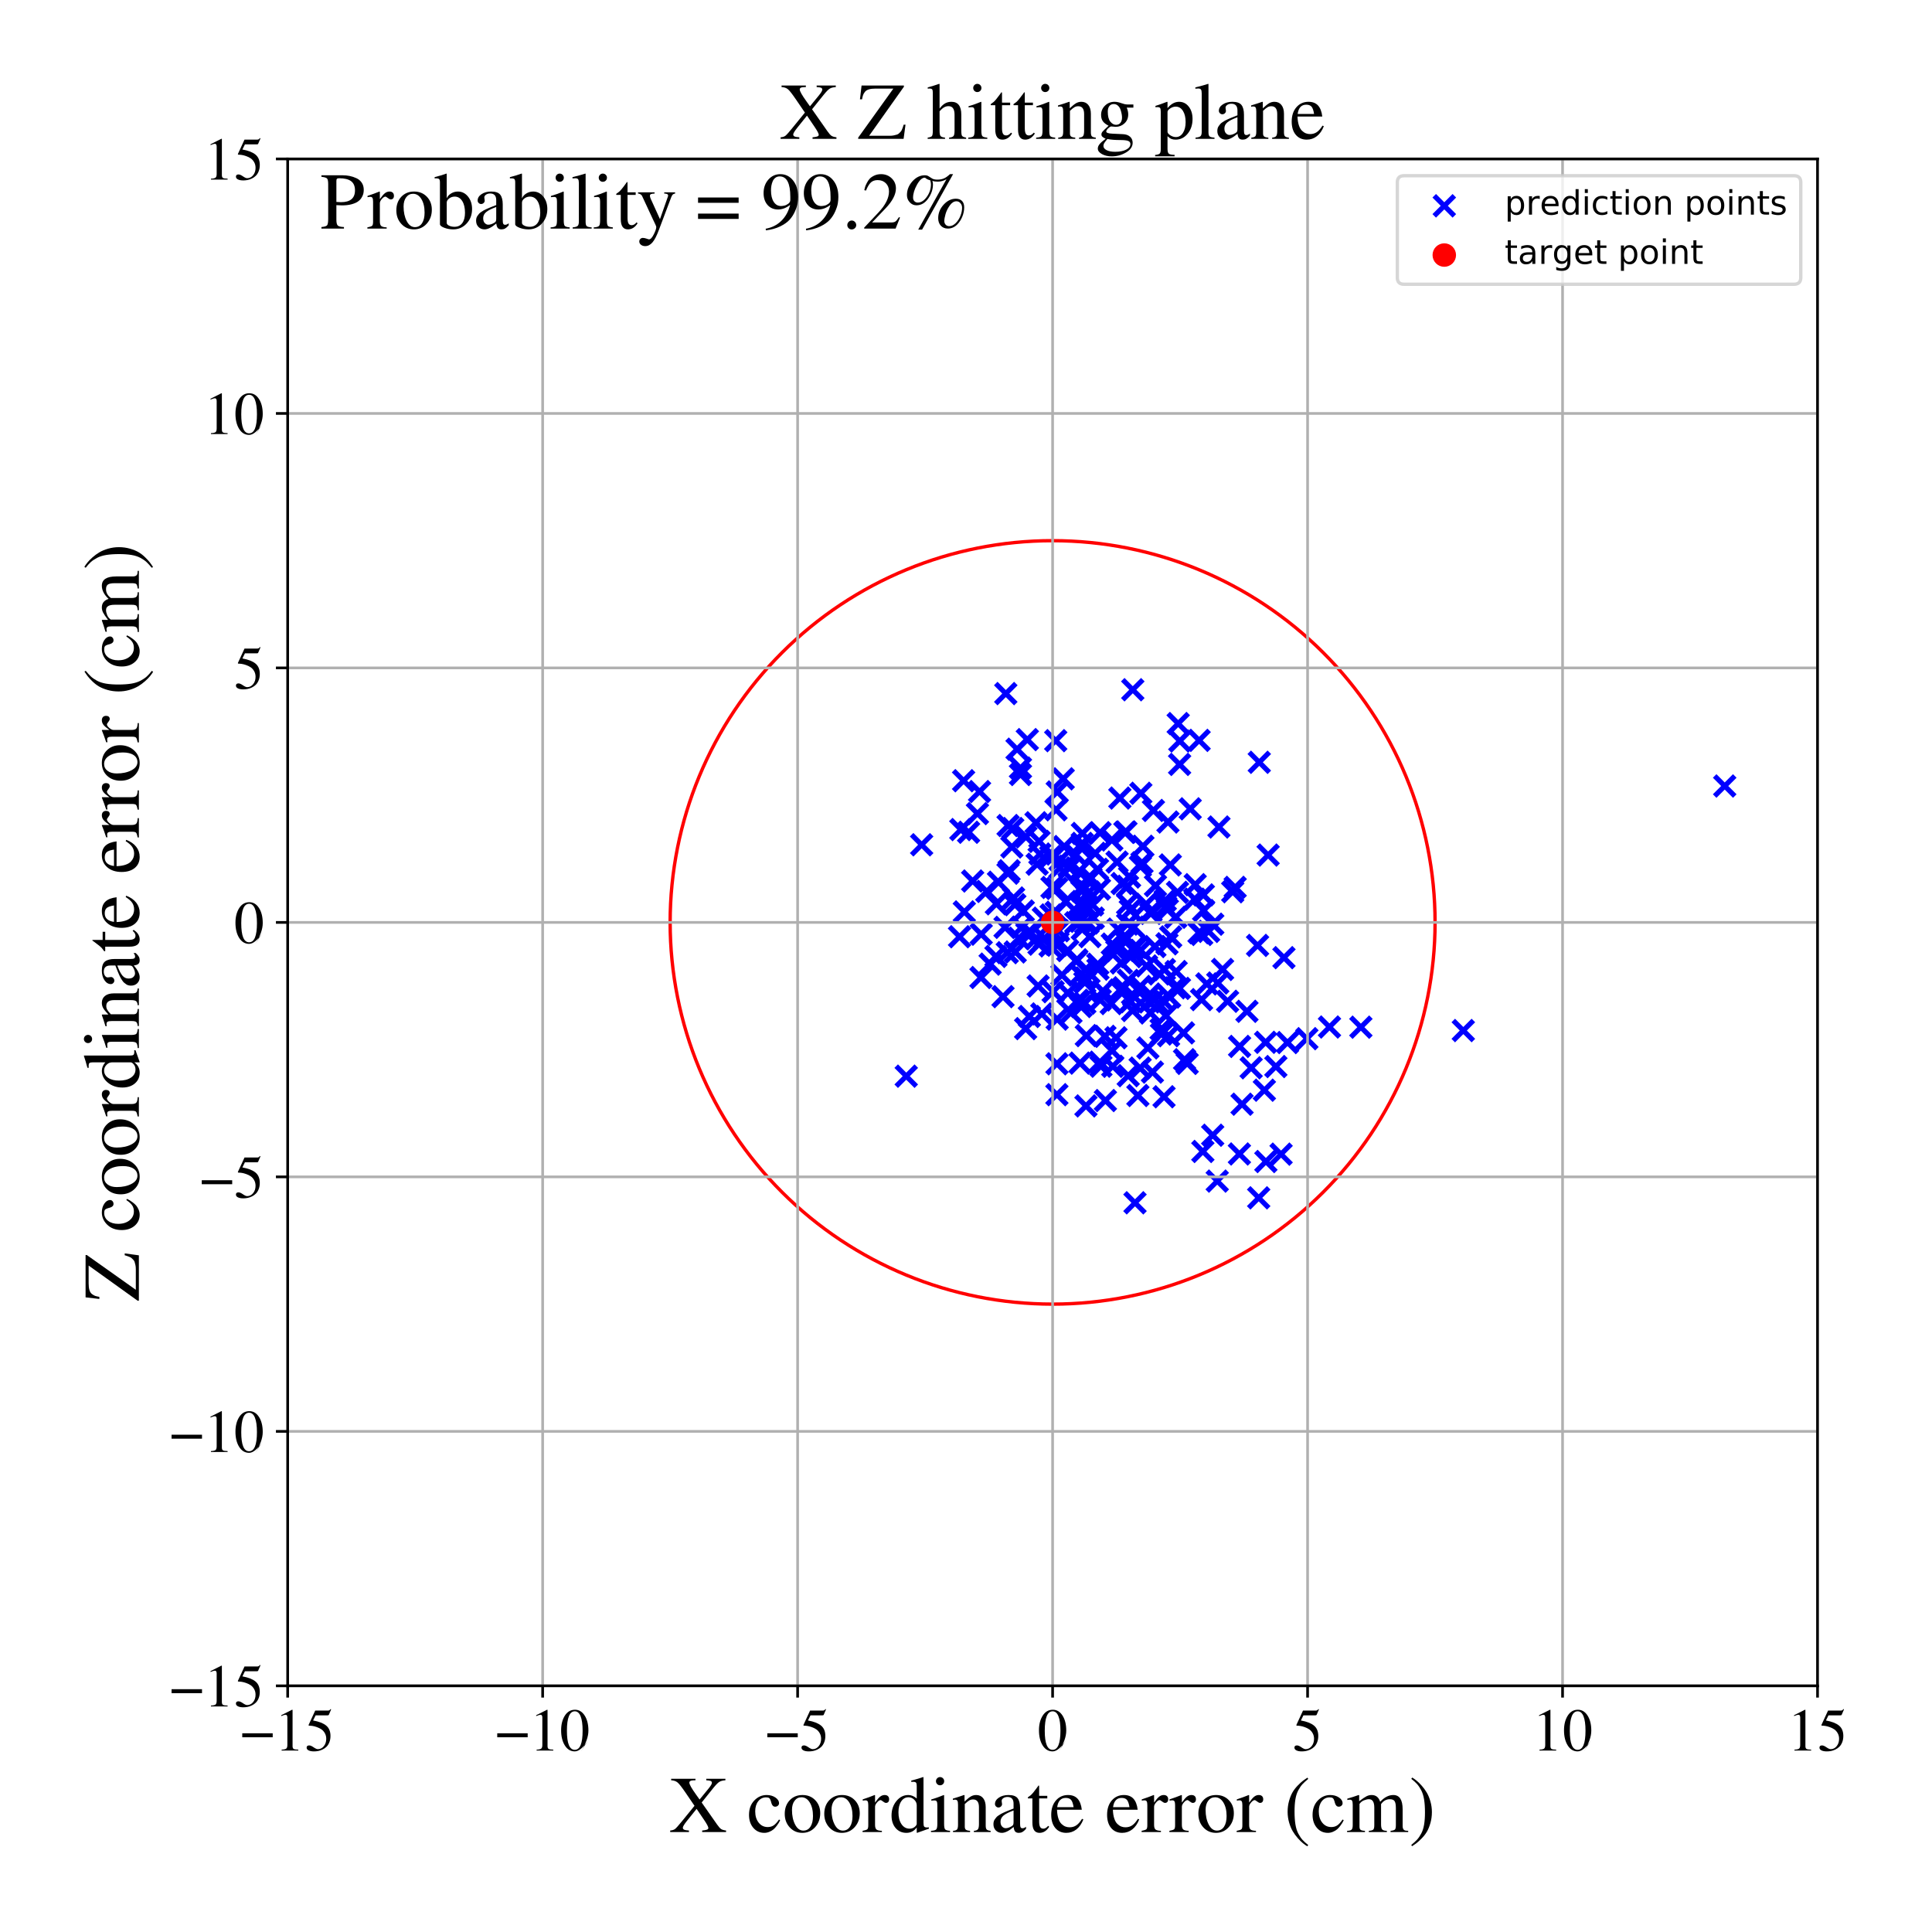 <?xml version="1.0" encoding="utf-8" standalone="no"?>
<!DOCTYPE svg PUBLIC "-//W3C//DTD SVG 1.1//EN"
  "http://www.w3.org/Graphics/SVG/1.1/DTD/svg11.dtd">
<!-- Created with matplotlib (https://matplotlib.org/) -->
<svg height="576pt" version="1.1" viewBox="0 0 576 576" width="576pt" xmlns="http://www.w3.org/2000/svg" xmlns:xlink="http://www.w3.org/1999/xlink">
 <defs>
  <style type="text/css">
*{stroke-linecap:butt;stroke-linejoin:round;}
  </style>
 </defs>
 <g id="figure_1">
  <g id="patch_1">
   <path d="M 0 576 
L 576 576 
L 576 0 
L 0 0 
z
" style="fill:#ffffff;"/>
  </g>
  <g id="axes_1">
   <g id="patch_2">
    <path d="M 85.766 502.609 
L 541.875 502.609 
L 541.875 47.391 
L 85.766 47.391 
z
" style="fill:#ffffff;"/>
   </g>
   <g id="PathCollection_1">
    <defs>
     <path d="M -3 3 
L 3 -3 
M -3 -3 
L 3 3 
" id="m5cd3412167" style="stroke:#0000ff;stroke-width:1.5;"/>
    </defs>
    <g clip-path="url(#p485429bf93)">
     <use style="fill:#0000ff;stroke:#0000ff;stroke-width:1.5;" x="375.436" xlink:href="#m5cd3412167" y="227.273"/>
     <use style="fill:#0000ff;stroke:#0000ff;stroke-width:1.5;" x="327.793" xlink:href="#m5cd3412167" y="265.063"/>
     <use style="fill:#0000ff;stroke:#0000ff;stroke-width:1.5;" x="382.791" xlink:href="#m5cd3412167" y="285.513"/>
     <use style="fill:#0000ff;stroke:#0000ff;stroke-width:1.5;" x="331.76" xlink:href="#m5cd3412167" y="317.902"/>
     <use style="fill:#0000ff;stroke:#0000ff;stroke-width:1.5;" x="347.92" xlink:href="#m5cd3412167" y="281.378"/>
     <use style="fill:#0000ff;stroke:#0000ff;stroke-width:1.5;" x="305.079" xlink:href="#m5cd3412167" y="271.607"/>
     <use style="fill:#0000ff;stroke:#0000ff;stroke-width:1.5;" x="316.039" xlink:href="#m5cd3412167" y="256.453"/>
     <use style="fill:#0000ff;stroke:#0000ff;stroke-width:1.5;" x="304.238" xlink:href="#m5cd3412167" y="228.982"/>
     <use style="fill:#0000ff;stroke:#0000ff;stroke-width:1.5;" x="359.804" xlink:href="#m5cd3412167" y="293.34"/>
     <use style="fill:#0000ff;stroke:#0000ff;stroke-width:1.5;" x="337.991" xlink:href="#m5cd3412167" y="276.399"/>
     <use style="fill:#0000ff;stroke:#0000ff;stroke-width:1.5;" x="296.926" xlink:href="#m5cd3412167" y="285.144"/>
     <use style="fill:#0000ff;stroke:#0000ff;stroke-width:1.5;" x="325.286" xlink:href="#m5cd3412167" y="261.79"/>
     <use style="fill:#0000ff;stroke:#0000ff;stroke-width:1.5;" x="322.099" xlink:href="#m5cd3412167" y="269.388"/>
     <use style="fill:#0000ff;stroke:#0000ff;stroke-width:1.5;" x="321.997" xlink:href="#m5cd3412167" y="316.954"/>
     <use style="fill:#0000ff;stroke:#0000ff;stroke-width:1.5;" x="302.184" xlink:href="#m5cd3412167" y="267.719"/>
     <use style="fill:#0000ff;stroke:#0000ff;stroke-width:1.5;" x="337.073" xlink:href="#m5cd3412167" y="285.224"/>
     <use style="fill:#0000ff;stroke:#0000ff;stroke-width:1.5;" x="287.498" xlink:href="#m5cd3412167" y="271.867"/>
     <use style="fill:#0000ff;stroke:#0000ff;stroke-width:1.5;" x="331.291" xlink:href="#m5cd3412167" y="299.205"/>
     <use style="fill:#0000ff;stroke:#0000ff;stroke-width:1.5;" x="333.871" xlink:href="#m5cd3412167" y="237.929"/>
     <use style="fill:#0000ff;stroke:#0000ff;stroke-width:1.5;" x="323.473" xlink:href="#m5cd3412167" y="269.814"/>
     <use style="fill:#0000ff;stroke:#0000ff;stroke-width:1.5;" x="348.211" xlink:href="#m5cd3412167" y="245.074"/>
     <use style="fill:#0000ff;stroke:#0000ff;stroke-width:1.5;" x="396.366" xlink:href="#m5cd3412167" y="306.19"/>
     <use style="fill:#0000ff;stroke:#0000ff;stroke-width:1.5;" x="357.463" xlink:href="#m5cd3412167" y="278.081"/>
     <use style="fill:#0000ff;stroke:#0000ff;stroke-width:1.5;" x="313.373" xlink:href="#m5cd3412167" y="272.775"/>
     <use style="fill:#0000ff;stroke:#0000ff;stroke-width:1.5;" x="347.041" xlink:href="#m5cd3412167" y="326.987"/>
     <use style="fill:#0000ff;stroke:#0000ff;stroke-width:1.5;" x="328.023" xlink:href="#m5cd3412167" y="298.117"/>
     <use style="fill:#0000ff;stroke:#0000ff;stroke-width:1.5;" x="343.166" xlink:href="#m5cd3412167" y="271.641"/>
     <use style="fill:#0000ff;stroke:#0000ff;stroke-width:1.5;" x="327.213" xlink:href="#m5cd3412167" y="259.167"/>
     <use style="fill:#0000ff;stroke:#0000ff;stroke-width:1.5;" x="323.424" xlink:href="#m5cd3412167" y="299.094"/>
     <use style="fill:#0000ff;stroke:#0000ff;stroke-width:1.5;" x="348.91" xlink:href="#m5cd3412167" y="257.87"/>
     <use style="fill:#0000ff;stroke:#0000ff;stroke-width:1.5;" x="333.044" xlink:href="#m5cd3412167" y="257.015"/>
     <use style="fill:#0000ff;stroke:#0000ff;stroke-width:1.5;" x="309.498" xlink:href="#m5cd3412167" y="293.951"/>
     <use style="fill:#0000ff;stroke:#0000ff;stroke-width:1.5;" x="332.356" xlink:href="#m5cd3412167" y="282.271"/>
     <use style="fill:#0000ff;stroke:#0000ff;stroke-width:1.5;" x="378.075" xlink:href="#m5cd3412167" y="254.927"/>
     <use style="fill:#0000ff;stroke:#0000ff;stroke-width:1.5;" x="289.984" xlink:href="#m5cd3412167" y="262.657"/>
     <use style="fill:#0000ff;stroke:#0000ff;stroke-width:1.5;" x="336.394" xlink:href="#m5cd3412167" y="292.275"/>
     <use style="fill:#0000ff;stroke:#0000ff;stroke-width:1.5;" x="339.964" xlink:href="#m5cd3412167" y="294.091"/>
     <use style="fill:#0000ff;stroke:#0000ff;stroke-width:1.5;" x="335.368" xlink:href="#m5cd3412167" y="248.163"/>
     <use style="fill:#0000ff;stroke:#0000ff;stroke-width:1.5;" x="318.903" xlink:href="#m5cd3412167" y="258.754"/>
     <use style="fill:#0000ff;stroke:#0000ff;stroke-width:1.5;" x="337.726" xlink:href="#m5cd3412167" y="205.638"/>
     <use style="fill:#0000ff;stroke:#0000ff;stroke-width:1.5;" x="365.988" xlink:href="#m5cd3412167" y="298.514"/>
     <use style="fill:#0000ff;stroke:#0000ff;stroke-width:1.5;" x="315.158" xlink:href="#m5cd3412167" y="281.799"/>
     <use style="fill:#0000ff;stroke:#0000ff;stroke-width:1.5;" x="308.877" xlink:href="#m5cd3412167" y="245.291"/>
     <use style="fill:#0000ff;stroke:#0000ff;stroke-width:1.5;" x="343.098" xlink:href="#m5cd3412167" y="272.32"/>
     <use style="fill:#0000ff;stroke:#0000ff;stroke-width:1.5;" x="373.016" xlink:href="#m5cd3412167" y="318.348"/>
     <use style="fill:#0000ff;stroke:#0000ff;stroke-width:1.5;" x="341.693" xlink:href="#m5cd3412167" y="269.57"/>
     <use style="fill:#0000ff;stroke:#0000ff;stroke-width:1.5;" x="348.716" xlink:href="#m5cd3412167" y="297.258"/>
     <use style="fill:#0000ff;stroke:#0000ff;stroke-width:1.5;" x="315.205" xlink:href="#m5cd3412167" y="236.111"/>
     <use style="fill:#0000ff;stroke:#0000ff;stroke-width:1.5;" x="343.001" xlink:href="#m5cd3412167" y="302.003"/>
     <use style="fill:#0000ff;stroke:#0000ff;stroke-width:1.5;" x="316.59" xlink:href="#m5cd3412167" y="290.706"/>
     <use style="fill:#0000ff;stroke:#0000ff;stroke-width:1.5;" x="358.273" xlink:href="#m5cd3412167" y="278.598"/>
     <use style="fill:#0000ff;stroke:#0000ff;stroke-width:1.5;" x="274.78" xlink:href="#m5cd3412167" y="251.862"/>
     <use style="fill:#0000ff;stroke:#0000ff;stroke-width:1.5;" x="299.037" xlink:href="#m5cd3412167" y="297.135"/>
     <use style="fill:#0000ff;stroke:#0000ff;stroke-width:1.5;" x="333.906" xlink:href="#m5cd3412167" y="295.157"/>
     <use style="fill:#0000ff;stroke:#0000ff;stroke-width:1.5;" x="322.662" xlink:href="#m5cd3412167" y="276.992"/>
     <use style="fill:#0000ff;stroke:#0000ff;stroke-width:1.5;" x="351.26" xlink:href="#m5cd3412167" y="215.724"/>
     <use style="fill:#0000ff;stroke:#0000ff;stroke-width:1.5;" x="310.026" xlink:href="#m5cd3412167" y="254.614"/>
     <use style="fill:#0000ff;stroke:#0000ff;stroke-width:1.5;" x="380.378" xlink:href="#m5cd3412167" y="317.976"/>
     <use style="fill:#0000ff;stroke:#0000ff;stroke-width:1.5;" x="349.03" xlink:href="#m5cd3412167" y="279.327"/>
     <use style="fill:#0000ff;stroke:#0000ff;stroke-width:1.5;" x="342.644" xlink:href="#m5cd3412167" y="298.718"/>
     <use style="fill:#0000ff;stroke:#0000ff;stroke-width:1.5;" x="323.686" xlink:href="#m5cd3412167" y="275.276"/>
     <use style="fill:#0000ff;stroke:#0000ff;stroke-width:1.5;" x="320.715" xlink:href="#m5cd3412167" y="275.105"/>
     <use style="fill:#0000ff;stroke:#0000ff;stroke-width:1.5;" x="350.522" xlink:href="#m5cd3412167" y="273.469"/>
     <use style="fill:#0000ff;stroke:#0000ff;stroke-width:1.5;" x="309.211" xlink:href="#m5cd3412167" y="257.648"/>
     <use style="fill:#0000ff;stroke:#0000ff;stroke-width:1.5;" x="317.734" xlink:href="#m5cd3412167" y="268.767"/>
     <use style="fill:#0000ff;stroke:#0000ff;stroke-width:1.5;" x="313.622" xlink:href="#m5cd3412167" y="264.576"/>
     <use style="fill:#0000ff;stroke:#0000ff;stroke-width:1.5;" x="375.262" xlink:href="#m5cd3412167" y="357.119"/>
     <use style="fill:#0000ff;stroke:#0000ff;stroke-width:1.5;" x="371.762" xlink:href="#m5cd3412167" y="301.51"/>
     <use style="fill:#0000ff;stroke:#0000ff;stroke-width:1.5;" x="381.937" xlink:href="#m5cd3412167" y="344.093"/>
     <use style="fill:#0000ff;stroke:#0000ff;stroke-width:1.5;" x="323.991" xlink:href="#m5cd3412167" y="262.198"/>
     <use style="fill:#0000ff;stroke:#0000ff;stroke-width:1.5;" x="310.595" xlink:href="#m5cd3412167" y="302.286"/>
     <use style="fill:#0000ff;stroke:#0000ff;stroke-width:1.5;" x="362.905" xlink:href="#m5cd3412167" y="352.126"/>
     <use style="fill:#0000ff;stroke:#0000ff;stroke-width:1.5;" x="346.168" xlink:href="#m5cd3412167" y="306.872"/>
     <use style="fill:#0000ff;stroke:#0000ff;stroke-width:1.5;" x="351.635" xlink:href="#m5cd3412167" y="294.665"/>
     <use style="fill:#0000ff;stroke:#0000ff;stroke-width:1.5;" x="322.851" xlink:href="#m5cd3412167" y="264.196"/>
     <use style="fill:#0000ff;stroke:#0000ff;stroke-width:1.5;" x="323.797" xlink:href="#m5cd3412167" y="270.165"/>
     <use style="fill:#0000ff;stroke:#0000ff;stroke-width:1.5;" x="345.627" xlink:href="#m5cd3412167" y="290.368"/>
     <use style="fill:#0000ff;stroke:#0000ff;stroke-width:1.5;" x="306.284" xlink:href="#m5cd3412167" y="220.504"/>
     <use style="fill:#0000ff;stroke:#0000ff;stroke-width:1.5;" x="334.554" xlink:href="#m5cd3412167" y="263.415"/>
     <use style="fill:#0000ff;stroke:#0000ff;stroke-width:1.5;" x="328.228" xlink:href="#m5cd3412167" y="317.871"/>
     <use style="fill:#0000ff;stroke:#0000ff;stroke-width:1.5;" x="315.111" xlink:href="#m5cd3412167" y="317.158"/>
     <use style="fill:#0000ff;stroke:#0000ff;stroke-width:1.5;" x="370.302" xlink:href="#m5cd3412167" y="329.203"/>
     <use style="fill:#0000ff;stroke:#0000ff;stroke-width:1.5;" x="327.336" xlink:href="#m5cd3412167" y="288.953"/>
     <use style="fill:#0000ff;stroke:#0000ff;stroke-width:1.5;" x="342.849" xlink:href="#m5cd3412167" y="296.351"/>
     <use style="fill:#0000ff;stroke:#0000ff;stroke-width:1.5;" x="291.408" xlink:href="#m5cd3412167" y="242.559"/>
     <use style="fill:#0000ff;stroke:#0000ff;stroke-width:1.5;" x="356.33" xlink:href="#m5cd3412167" y="263.749"/>
     <use style="fill:#0000ff;stroke:#0000ff;stroke-width:1.5;" x="361.55" xlink:href="#m5cd3412167" y="338.454"/>
     <use style="fill:#0000ff;stroke:#0000ff;stroke-width:1.5;" x="436.27" xlink:href="#m5cd3412167" y="307.246"/>
     <use style="fill:#0000ff;stroke:#0000ff;stroke-width:1.5;" x="346.793" xlink:href="#m5cd3412167" y="298.297"/>
     <use style="fill:#0000ff;stroke:#0000ff;stroke-width:1.5;" x="336.19" xlink:href="#m5cd3412167" y="275.518"/>
     <use style="fill:#0000ff;stroke:#0000ff;stroke-width:1.5;" x="304.237" xlink:href="#m5cd3412167" y="230.908"/>
     <use style="fill:#0000ff;stroke:#0000ff;stroke-width:1.5;" x="322.123" xlink:href="#m5cd3412167" y="290.57"/>
     <use style="fill:#0000ff;stroke:#0000ff;stroke-width:1.5;" x="338.385" xlink:href="#m5cd3412167" y="358.596"/>
     <use style="fill:#0000ff;stroke:#0000ff;stroke-width:1.5;" x="301.938" xlink:href="#m5cd3412167" y="247.01"/>
     <use style="fill:#0000ff;stroke:#0000ff;stroke-width:1.5;" x="369.568" xlink:href="#m5cd3412167" y="311.976"/>
     <use style="fill:#0000ff;stroke:#0000ff;stroke-width:1.5;" x="315.008" xlink:href="#m5cd3412167" y="264.875"/>
     <use style="fill:#0000ff;stroke:#0000ff;stroke-width:1.5;" x="337.649" xlink:href="#m5cd3412167" y="301.27"/>
     <use style="fill:#0000ff;stroke:#0000ff;stroke-width:1.5;" x="313.25" xlink:href="#m5cd3412167" y="255.35"/>
     <use style="fill:#0000ff;stroke:#0000ff;stroke-width:1.5;" x="332.965" xlink:href="#m5cd3412167" y="283.423"/>
     <use style="fill:#0000ff;stroke:#0000ff;stroke-width:1.5;" x="350.656" xlink:href="#m5cd3412167" y="289.655"/>
     <use style="fill:#0000ff;stroke:#0000ff;stroke-width:1.5;" x="336.176" xlink:href="#m5cd3412167" y="269.527"/>
     <use style="fill:#0000ff;stroke:#0000ff;stroke-width:1.5;" x="367.516" xlink:href="#m5cd3412167" y="265.867"/>
     <use style="fill:#0000ff;stroke:#0000ff;stroke-width:1.5;" x="302.672" xlink:href="#m5cd3412167" y="283.815"/>
     <use style="fill:#0000ff;stroke:#0000ff;stroke-width:1.5;" x="270.186" xlink:href="#m5cd3412167" y="320.847"/>
     <use style="fill:#0000ff;stroke:#0000ff;stroke-width:1.5;" x="314.9" xlink:href="#m5cd3412167" y="271.985"/>
     <use style="fill:#0000ff;stroke:#0000ff;stroke-width:1.5;" x="358.842" xlink:href="#m5cd3412167" y="271.464"/>
     <use style="fill:#0000ff;stroke:#0000ff;stroke-width:1.5;" x="303.22" xlink:href="#m5cd3412167" y="223.363"/>
     <use style="fill:#0000ff;stroke:#0000ff;stroke-width:1.5;" x="364.492" xlink:href="#m5cd3412167" y="289.026"/>
     <use style="fill:#0000ff;stroke:#0000ff;stroke-width:1.5;" x="351.059" xlink:href="#m5cd3412167" y="266.031"/>
     <use style="fill:#0000ff;stroke:#0000ff;stroke-width:1.5;" x="343.577" xlink:href="#m5cd3412167" y="319.626"/>
     <use style="fill:#0000ff;stroke:#0000ff;stroke-width:1.5;" x="297.681" xlink:href="#m5cd3412167" y="263.026"/>
     <use style="fill:#0000ff;stroke:#0000ff;stroke-width:1.5;" x="347.582" xlink:href="#m5cd3412167" y="302.784"/>
     <use style="fill:#0000ff;stroke:#0000ff;stroke-width:1.5;" x="309.8" xlink:href="#m5cd3412167" y="250.851"/>
     <use style="fill:#0000ff;stroke:#0000ff;stroke-width:1.5;" x="306.889" xlink:href="#m5cd3412167" y="303.051"/>
     <use style="fill:#0000ff;stroke:#0000ff;stroke-width:1.5;" x="335.028" xlink:href="#m5cd3412167" y="294.485"/>
     <use style="fill:#0000ff;stroke:#0000ff;stroke-width:1.5;" x="354.844" xlink:href="#m5cd3412167" y="241.14"/>
     <use style="fill:#0000ff;stroke:#0000ff;stroke-width:1.5;" x="322.704" xlink:href="#m5cd3412167" y="248.48"/>
     <use style="fill:#0000ff;stroke:#0000ff;stroke-width:1.5;" x="321.734" xlink:href="#m5cd3412167" y="298.544"/>
     <use style="fill:#0000ff;stroke:#0000ff;stroke-width:1.5;" x="300.539" xlink:href="#m5cd3412167" y="246.12"/>
     <use style="fill:#0000ff;stroke:#0000ff;stroke-width:1.5;" x="351.747" xlink:href="#m5cd3412167" y="220.927"/>
     <use style="fill:#0000ff;stroke:#0000ff;stroke-width:1.5;" x="339.994" xlink:href="#m5cd3412167" y="258.288"/>
     <use style="fill:#0000ff;stroke:#0000ff;stroke-width:1.5;" x="405.726" xlink:href="#m5cd3412167" y="306.241"/>
     <use style="fill:#0000ff;stroke:#0000ff;stroke-width:1.5;" x="314.752" xlink:href="#m5cd3412167" y="220.815"/>
     <use style="fill:#0000ff;stroke:#0000ff;stroke-width:1.5;" x="360.336" xlink:href="#m5cd3412167" y="277.687"/>
     <use style="fill:#0000ff;stroke:#0000ff;stroke-width:1.5;" x="341.835" xlink:href="#m5cd3412167" y="287.986"/>
     <use style="fill:#0000ff;stroke:#0000ff;stroke-width:1.5;" x="358.76" xlink:href="#m5cd3412167" y="266.806"/>
     <use style="fill:#0000ff;stroke:#0000ff;stroke-width:1.5;" x="361.571" xlink:href="#m5cd3412167" y="275.538"/>
     <use style="fill:#0000ff;stroke:#0000ff;stroke-width:1.5;" x="321.811" xlink:href="#m5cd3412167" y="259.683"/>
     <use style="fill:#0000ff;stroke:#0000ff;stroke-width:1.5;" x="338.026" xlink:href="#m5cd3412167" y="297.01"/>
     <use style="fill:#0000ff;stroke:#0000ff;stroke-width:1.5;" x="327.279" xlink:href="#m5cd3412167" y="287.463"/>
     <use style="fill:#0000ff;stroke:#0000ff;stroke-width:1.5;" x="348.032" xlink:href="#m5cd3412167" y="271.173"/>
     <use style="fill:#0000ff;stroke:#0000ff;stroke-width:1.5;" x="322.133" xlink:href="#m5cd3412167" y="252.56"/>
     <use style="fill:#0000ff;stroke:#0000ff;stroke-width:1.5;" x="321.051" xlink:href="#m5cd3412167" y="286.15"/>
     <use style="fill:#0000ff;stroke:#0000ff;stroke-width:1.5;" x="313.057" xlink:href="#m5cd3412167" y="282"/>
     <use style="fill:#0000ff;stroke:#0000ff;stroke-width:1.5;" x="356.171" xlink:href="#m5cd3412167" y="268.078"/>
     <use style="fill:#0000ff;stroke:#0000ff;stroke-width:1.5;" x="343.881" xlink:href="#m5cd3412167" y="241.626"/>
     <use style="fill:#0000ff;stroke:#0000ff;stroke-width:1.5;" x="324.727" xlink:href="#m5cd3412167" y="265.919"/>
     <use style="fill:#0000ff;stroke:#0000ff;stroke-width:1.5;" x="319.292" xlink:href="#m5cd3412167" y="301.886"/>
     <use style="fill:#0000ff;stroke:#0000ff;stroke-width:1.5;" x="335.277" xlink:href="#m5cd3412167" y="280.423"/>
     <use style="fill:#0000ff;stroke:#0000ff;stroke-width:1.5;" x="288.775" xlink:href="#m5cd3412167" y="248.128"/>
     <use style="fill:#0000ff;stroke:#0000ff;stroke-width:1.5;" x="317.287" xlink:href="#m5cd3412167" y="252.385"/>
     <use style="fill:#0000ff;stroke:#0000ff;stroke-width:1.5;" x="336.155" xlink:href="#m5cd3412167" y="264.223"/>
     <use style="fill:#0000ff;stroke:#0000ff;stroke-width:1.5;" x="327.914" xlink:href="#m5cd3412167" y="316.672"/>
     <use style="fill:#0000ff;stroke:#0000ff;stroke-width:1.5;" x="287.292" xlink:href="#m5cd3412167" y="232.76"/>
     <use style="fill:#0000ff;stroke:#0000ff;stroke-width:1.5;" x="344.106" xlink:href="#m5cd3412167" y="298.116"/>
     <use style="fill:#0000ff;stroke:#0000ff;stroke-width:1.5;" x="321.366" xlink:href="#m5cd3412167" y="298.226"/>
     <use style="fill:#0000ff;stroke:#0000ff;stroke-width:1.5;" x="327.962" xlink:href="#m5cd3412167" y="248.249"/>
     <use style="fill:#0000ff;stroke:#0000ff;stroke-width:1.5;" x="292.039" xlink:href="#m5cd3412167" y="235.991"/>
     <use style="fill:#0000ff;stroke:#0000ff;stroke-width:1.5;" x="336.978" xlink:href="#m5cd3412167" y="271.383"/>
     <use style="fill:#0000ff;stroke:#0000ff;stroke-width:1.5;" x="305.783" xlink:href="#m5cd3412167" y="306.666"/>
     <use style="fill:#0000ff;stroke:#0000ff;stroke-width:1.5;" x="337.064" xlink:href="#m5cd3412167" y="298.626"/>
     <use style="fill:#0000ff;stroke:#0000ff;stroke-width:1.5;" x="340.469" xlink:href="#m5cd3412167" y="257.213"/>
     <use style="fill:#0000ff;stroke:#0000ff;stroke-width:1.5;" x="351.685" xlink:href="#m5cd3412167" y="227.898"/>
     <use style="fill:#0000ff;stroke:#0000ff;stroke-width:1.5;" x="308.906" xlink:href="#m5cd3412167" y="279.868"/>
     <use style="fill:#0000ff;stroke:#0000ff;stroke-width:1.5;" x="346.261" xlink:href="#m5cd3412167" y="308.287"/>
     <use style="fill:#0000ff;stroke:#0000ff;stroke-width:1.5;" x="340.127" xlink:href="#m5cd3412167" y="236.505"/>
     <use style="fill:#0000ff;stroke:#0000ff;stroke-width:1.5;" x="323.626" xlink:href="#m5cd3412167" y="291.56"/>
     <use style="fill:#0000ff;stroke:#0000ff;stroke-width:1.5;" x="358.228" xlink:href="#m5cd3412167" y="298.023"/>
     <use style="fill:#0000ff;stroke:#0000ff;stroke-width:1.5;" x="376.955" xlink:href="#m5cd3412167" y="325.025"/>
     <use style="fill:#0000ff;stroke:#0000ff;stroke-width:1.5;" x="325.946" xlink:href="#m5cd3412167" y="273.712"/>
     <use style="fill:#0000ff;stroke:#0000ff;stroke-width:1.5;" x="329.56" xlink:href="#m5cd3412167" y="328.112"/>
     <use style="fill:#0000ff;stroke:#0000ff;stroke-width:1.5;" x="357.499" xlink:href="#m5cd3412167" y="220.731"/>
     <use style="fill:#0000ff;stroke:#0000ff;stroke-width:1.5;" x="286.075" xlink:href="#m5cd3412167" y="279.273"/>
     <use style="fill:#0000ff;stroke:#0000ff;stroke-width:1.5;" x="340.743" xlink:href="#m5cd3412167" y="252.295"/>
     <use style="fill:#0000ff;stroke:#0000ff;stroke-width:1.5;" x="315.181" xlink:href="#m5cd3412167" y="303.836"/>
     <use style="fill:#0000ff;stroke:#0000ff;stroke-width:1.5;" x="353.943" xlink:href="#m5cd3412167" y="317.04"/>
     <use style="fill:#0000ff;stroke:#0000ff;stroke-width:1.5;" x="383.848" xlink:href="#m5cd3412167" y="310.823"/>
     <use style="fill:#0000ff;stroke:#0000ff;stroke-width:1.5;" x="324.368" xlink:href="#m5cd3412167" y="275.176"/>
     <use style="fill:#0000ff;stroke:#0000ff;stroke-width:1.5;" x="324.941" xlink:href="#m5cd3412167" y="279.233"/>
     <use style="fill:#0000ff;stroke:#0000ff;stroke-width:1.5;" x="322.539" xlink:href="#m5cd3412167" y="265.636"/>
     <use style="fill:#0000ff;stroke:#0000ff;stroke-width:1.5;" x="369.513" xlink:href="#m5cd3412167" y="344.041"/>
     <use style="fill:#0000ff;stroke:#0000ff;stroke-width:1.5;" x="334.31" xlink:href="#m5cd3412167" y="287.094"/>
     <use style="fill:#0000ff;stroke:#0000ff;stroke-width:1.5;" x="339.244" xlink:href="#m5cd3412167" y="326.608"/>
     <use style="fill:#0000ff;stroke:#0000ff;stroke-width:1.5;" x="338.778" xlink:href="#m5cd3412167" y="282.451"/>
     <use style="fill:#0000ff;stroke:#0000ff;stroke-width:1.5;" x="332.718" xlink:href="#m5cd3412167" y="309.39"/>
     <use style="fill:#0000ff;stroke:#0000ff;stroke-width:1.5;" x="315.099" xlink:href="#m5cd3412167" y="326.359"/>
     <use style="fill:#0000ff;stroke:#0000ff;stroke-width:1.5;" x="305.862" xlink:href="#m5cd3412167" y="249.49"/>
     <use style="fill:#0000ff;stroke:#0000ff;stroke-width:1.5;" x="297.058" xlink:href="#m5cd3412167" y="269.459"/>
     <use style="fill:#0000ff;stroke:#0000ff;stroke-width:1.5;" x="304.663" xlink:href="#m5cd3412167" y="276.424"/>
     <use style="fill:#0000ff;stroke:#0000ff;stroke-width:1.5;" x="300.524" xlink:href="#m5cd3412167" y="260.332"/>
     <use style="fill:#0000ff;stroke:#0000ff;stroke-width:1.5;" x="295.193" xlink:href="#m5cd3412167" y="287.439"/>
     <use style="fill:#0000ff;stroke:#0000ff;stroke-width:1.5;" x="318.725" xlink:href="#m5cd3412167" y="258.251"/>
     <use style="fill:#0000ff;stroke:#0000ff;stroke-width:1.5;" x="292.532" xlink:href="#m5cd3412167" y="278.518"/>
     <use style="fill:#0000ff;stroke:#0000ff;stroke-width:1.5;" x="286.463" xlink:href="#m5cd3412167" y="247.327"/>
     <use style="fill:#0000ff;stroke:#0000ff;stroke-width:1.5;" x="336.768" xlink:href="#m5cd3412167" y="261.484"/>
     <use style="fill:#0000ff;stroke:#0000ff;stroke-width:1.5;" x="292.462" xlink:href="#m5cd3412167" y="291.435"/>
     <use style="fill:#0000ff;stroke:#0000ff;stroke-width:1.5;" x="514.2" xlink:href="#m5cd3412167" y="234.339"/>
     <use style="fill:#0000ff;stroke:#0000ff;stroke-width:1.5;" x="377.401" xlink:href="#m5cd3412167" y="346.294"/>
     <use style="fill:#0000ff;stroke:#0000ff;stroke-width:1.5;" x="311.358" xlink:href="#m5cd3412167" y="279.744"/>
     <use style="fill:#0000ff;stroke:#0000ff;stroke-width:1.5;" x="344.491" xlink:href="#m5cd3412167" y="264.036"/>
     <use style="fill:#0000ff;stroke:#0000ff;stroke-width:1.5;" x="329.413" xlink:href="#m5cd3412167" y="308.966"/>
     <use style="fill:#0000ff;stroke:#0000ff;stroke-width:1.5;" x="336.363" xlink:href="#m5cd3412167" y="320.699"/>
     <use style="fill:#0000ff;stroke:#0000ff;stroke-width:1.5;" x="335.684" xlink:href="#m5cd3412167" y="248.016"/>
     <use style="fill:#0000ff;stroke:#0000ff;stroke-width:1.5;" x="309.763" xlink:href="#m5cd3412167" y="281.491"/>
     <use style="fill:#0000ff;stroke:#0000ff;stroke-width:1.5;" x="323.43" xlink:href="#m5cd3412167" y="292.91"/>
     <use style="fill:#0000ff;stroke:#0000ff;stroke-width:1.5;" x="307.427" xlink:href="#m5cd3412167" y="278.133"/>
     <use style="fill:#0000ff;stroke:#0000ff;stroke-width:1.5;" x="331.56" xlink:href="#m5cd3412167" y="313.249"/>
     <use style="fill:#0000ff;stroke:#0000ff;stroke-width:1.5;" x="300.855" xlink:href="#m5cd3412167" y="259.6"/>
     <use style="fill:#0000ff;stroke:#0000ff;stroke-width:1.5;" x="347.152" xlink:href="#m5cd3412167" y="289.06"/>
     <use style="fill:#0000ff;stroke:#0000ff;stroke-width:1.5;" x="352.847" xlink:href="#m5cd3412167" y="307.941"/>
     <use style="fill:#0000ff;stroke:#0000ff;stroke-width:1.5;" x="368.247" xlink:href="#m5cd3412167" y="264.556"/>
     <use style="fill:#0000ff;stroke:#0000ff;stroke-width:1.5;" x="323.761" xlink:href="#m5cd3412167" y="329.714"/>
     <use style="fill:#0000ff;stroke:#0000ff;stroke-width:1.5;" x="303.751" xlink:href="#m5cd3412167" y="279.714"/>
     <use style="fill:#0000ff;stroke:#0000ff;stroke-width:1.5;" x="301.67" xlink:href="#m5cd3412167" y="252.518"/>
     <use style="fill:#0000ff;stroke:#0000ff;stroke-width:1.5;" x="322.656" xlink:href="#m5cd3412167" y="251.447"/>
     <use style="fill:#0000ff;stroke:#0000ff;stroke-width:1.5;" x="340.046" xlink:href="#m5cd3412167" y="283.349"/>
     <use style="fill:#0000ff;stroke:#0000ff;stroke-width:1.5;" x="347.559" xlink:href="#m5cd3412167" y="270.361"/>
     <use style="fill:#0000ff;stroke:#0000ff;stroke-width:1.5;" x="299.637" xlink:href="#m5cd3412167" y="276.481"/>
     <use style="fill:#0000ff;stroke:#0000ff;stroke-width:1.5;" x="294.188" xlink:href="#m5cd3412167" y="265.766"/>
     <use style="fill:#0000ff;stroke:#0000ff;stroke-width:1.5;" x="318.346" xlink:href="#m5cd3412167" y="283.393"/>
     <use style="fill:#0000ff;stroke:#0000ff;stroke-width:1.5;" x="363.413" xlink:href="#m5cd3412167" y="246.561"/>
     <use style="fill:#0000ff;stroke:#0000ff;stroke-width:1.5;" x="314.829" xlink:href="#m5cd3412167" y="241.426"/>
     <use style="fill:#0000ff;stroke:#0000ff;stroke-width:1.5;" x="322.278" xlink:href="#m5cd3412167" y="300.08"/>
     <use style="fill:#0000ff;stroke:#0000ff;stroke-width:1.5;" x="326.497" xlink:href="#m5cd3412167" y="254.408"/>
     <use style="fill:#0000ff;stroke:#0000ff;stroke-width:1.5;" x="315.982" xlink:href="#m5cd3412167" y="258.765"/>
     <use style="fill:#0000ff;stroke:#0000ff;stroke-width:1.5;" x="322.111" xlink:href="#m5cd3412167" y="274.676"/>
     <use style="fill:#0000ff;stroke:#0000ff;stroke-width:1.5;" x="323.875" xlink:href="#m5cd3412167" y="308.752"/>
     <use style="fill:#0000ff;stroke:#0000ff;stroke-width:1.5;" x="324.662" xlink:href="#m5cd3412167" y="290.009"/>
     <use style="fill:#0000ff;stroke:#0000ff;stroke-width:1.5;" x="350.318" xlink:href="#m5cd3412167" y="294.498"/>
     <use style="fill:#0000ff;stroke:#0000ff;stroke-width:1.5;" x="333.33" xlink:href="#m5cd3412167" y="277"/>
     <use style="fill:#0000ff;stroke:#0000ff;stroke-width:1.5;" x="344.322" xlink:href="#m5cd3412167" y="282.198"/>
     <use style="fill:#0000ff;stroke:#0000ff;stroke-width:1.5;" x="328.805" xlink:href="#m5cd3412167" y="295.476"/>
     <use style="fill:#0000ff;stroke:#0000ff;stroke-width:1.5;" x="347.402" xlink:href="#m5cd3412167" y="268.422"/>
     <use style="fill:#0000ff;stroke:#0000ff;stroke-width:1.5;" x="389.625" xlink:href="#m5cd3412167" y="309.666"/>
     <use style="fill:#0000ff;stroke:#0000ff;stroke-width:1.5;" x="358.611" xlink:href="#m5cd3412167" y="343.29"/>
     <use style="fill:#0000ff;stroke:#0000ff;stroke-width:1.5;" x="331.617" xlink:href="#m5cd3412167" y="281.475"/>
     <use style="fill:#0000ff;stroke:#0000ff;stroke-width:1.5;" x="320.78" xlink:href="#m5cd3412167" y="254.855"/>
     <use style="fill:#0000ff;stroke:#0000ff;stroke-width:1.5;" x="339.915" xlink:href="#m5cd3412167" y="318.43"/>
     <use style="fill:#0000ff;stroke:#0000ff;stroke-width:1.5;" x="302.557" xlink:href="#m5cd3412167" y="269.704"/>
     <use style="fill:#0000ff;stroke:#0000ff;stroke-width:1.5;" x="320.862" xlink:href="#m5cd3412167" y="286.574"/>
     <use style="fill:#0000ff;stroke:#0000ff;stroke-width:1.5;" x="306.172" xlink:href="#m5cd3412167" y="278.386"/>
     <use style="fill:#0000ff;stroke:#0000ff;stroke-width:1.5;" x="348.388" xlink:href="#m5cd3412167" y="308.771"/>
     <use style="fill:#0000ff;stroke:#0000ff;stroke-width:1.5;" x="315.585" xlink:href="#m5cd3412167" y="277.485"/>
     <use style="fill:#0000ff;stroke:#0000ff;stroke-width:1.5;" x="321.818" xlink:href="#m5cd3412167" y="269.791"/>
     <use style="fill:#0000ff;stroke:#0000ff;stroke-width:1.5;" x="342.23" xlink:href="#m5cd3412167" y="312.425"/>
     <use style="fill:#0000ff;stroke:#0000ff;stroke-width:1.5;" x="313.983" xlink:href="#m5cd3412167" y="295.66"/>
     <use style="fill:#0000ff;stroke:#0000ff;stroke-width:1.5;" x="331.483" xlink:href="#m5cd3412167" y="250.434"/>
     <use style="fill:#0000ff;stroke:#0000ff;stroke-width:1.5;" x="377.322" xlink:href="#m5cd3412167" y="310.75"/>
     <use style="fill:#0000ff;stroke:#0000ff;stroke-width:1.5;" x="316.984" xlink:href="#m5cd3412167" y="232.195"/>
     <use style="fill:#0000ff;stroke:#0000ff;stroke-width:1.5;" x="363.067" xlink:href="#m5cd3412167" y="293.073"/>
     <use style="fill:#0000ff;stroke:#0000ff;stroke-width:1.5;" x="353.164" xlink:href="#m5cd3412167" y="315.934"/>
     <use style="fill:#0000ff;stroke:#0000ff;stroke-width:1.5;" x="345.386" xlink:href="#m5cd3412167" y="299.264"/>
     <use style="fill:#0000ff;stroke:#0000ff;stroke-width:1.5;" x="318.356" xlink:href="#m5cd3412167" y="296.041"/>
     <use style="fill:#0000ff;stroke:#0000ff;stroke-width:1.5;" x="337.659" xlink:href="#m5cd3412167" y="282.945"/>
     <use style="fill:#0000ff;stroke:#0000ff;stroke-width:1.5;" x="325.74" xlink:href="#m5cd3412167" y="269.785"/>
     <use style="fill:#0000ff;stroke:#0000ff;stroke-width:1.5;" x="311.061" xlink:href="#m5cd3412167" y="273.741"/>
     <use style="fill:#0000ff;stroke:#0000ff;stroke-width:1.5;" x="374.927" xlink:href="#m5cd3412167" y="281.862"/>
     <use style="fill:#0000ff;stroke:#0000ff;stroke-width:1.5;" x="300.298" xlink:href="#m5cd3412167" y="284.025"/>
     <use style="fill:#0000ff;stroke:#0000ff;stroke-width:1.5;" x="299.864" xlink:href="#m5cd3412167" y="206.782"/>
     <use style="fill:#0000ff;stroke:#0000ff;stroke-width:1.5;" x="315.417" xlink:href="#m5cd3412167" y="281.02"/>
    </g>
   </g>
   <g id="PathCollection_2">
    <defs>
     <path d="M 0 3 
C 0.796 3 1.559 2.684 2.121 2.121 
C 2.684 1.559 3 0.796 3 0 
C 3 -0.796 2.684 -1.559 2.121 -2.121 
C 1.559 -2.684 0.796 -3 0 -3 
C -0.796 -3 -1.559 -2.684 -2.121 -2.121 
C -2.684 -1.559 -3 -0.796 -3 0 
C -3 0.796 -2.684 1.559 -2.121 2.121 
C -1.559 2.684 -0.796 3 0 3 
z
" id="m612302e3c5" style="stroke:#ff0000;"/>
    </defs>
    <g clip-path="url(#p485429bf93)">
     <use style="fill:#ff0000;stroke:#ff0000;" x="313.82" xlink:href="#m612302e3c5" y="275"/>
    </g>
   </g>
   <g id="patch_3">
    <path clip-path="url(#p485429bf93)" d="M 313.82 388.805 
C 344.061 388.805 373.067 376.814 394.45 355.472 
C 415.833 334.131 427.848 305.181 427.848 275 
C 427.848 244.819 415.833 215.869 394.45 194.528 
C 373.067 173.186 344.061 161.195 313.82 161.195 
C 283.58 161.195 254.574 173.186 233.191 194.528 
C 211.808 215.869 199.793 244.819 199.793 275 
C 199.793 305.181 211.808 334.131 233.191 355.472 
C 254.574 376.814 283.58 388.805 313.82 388.805 
z
" style="fill:none;stroke:#ff0000;stroke-linejoin:miter;"/>
   </g>
   <g id="matplotlib.axis_1">
    <g id="xtick_1">
     <g id="line2d_1">
      <path clip-path="url(#p485429bf93)" d="M 85.766 502.609 
L 85.766 47.391 
" style="fill:none;stroke:#b0b0b0;stroke-linecap:square;stroke-width:0.8;"/>
     </g>
     <g id="line2d_2">
      <defs>
       <path d="M 0 0 
L 0 3.5 
" id="m69898f9633" style="stroke:#000000;stroke-width:0.8;"/>
      </defs>
      <g>
       <use style="stroke:#000000;stroke-width:0.8;" x="85.766" xlink:href="#m69898f9633" y="502.609"/>
      </g>
     </g>
     <g id="text_1">
      <!-- −15 -->
      <defs>
       <path d="M 3 22 
L 3 28.594 
L 53.406 28.594 
L 53.406 22 
z
" id="FreeSerif-8722"/>
       <path d="M 18.297 59.297 
Q 16.5 59.297 11.094 57.094 
L 11.094 58.5 
L 29.094 67.594 
L 29.906 67.406 
L 29.906 7.406 
Q 29.906 3.797 31.703 2.688 
Q 33.5 1.594 39.406 1.5 
L 39.406 0 
L 11.797 0 
L 11.797 1.5 
Q 17.406 1.703 19.344 3.141 
Q 21.297 4.594 21.297 9.297 
L 21.297 54.594 
Q 21.297 59.297 18.297 59.297 
z
" id="FreeSerif-49"/>
       <path d="M 35.703 19.406 
Q 35.703 24.703 33.344 28.797 
Q 31 32.906 27.641 35.156 
Q 24.297 37.406 20.141 38.844 
Q 16 40.297 12.953 40.75 
Q 9.906 41.203 7.594 41.203 
Q 6.406 41.203 6.406 42 
Q 6.406 42.297 6.5 42.5 
L 17.406 66.203 
L 38.297 66.203 
Q 39.906 66.203 40.844 66.703 
Q 41.797 67.203 42.906 68.797 
L 43.797 68.094 
L 40 59.203 
Q 39.594 58.297 37.703 58.297 
L 18.094 58.297 
L 13.906 49.797 
Q 28.5 47.203 35.594 41.344 
Q 42.703 35.5 42.703 24.203 
Q 42.703 18.297 40.844 13.688 
Q 39 9.094 36.141 6.297 
Q 33.297 3.5 29.547 1.703 
Q 25.797 -0.094 22.344 -0.75 
Q 18.906 -1.406 15.406 -1.406 
Q 9.797 -1.406 6.5 0.25 
Q 3.203 1.906 3.203 4.797 
Q 3.203 8.5 7.5 8.5 
Q 10.297 8.5 14.75 5.391 
Q 19.203 2.297 21.797 2.297 
Q 27.703 2.297 31.703 7.25 
Q 35.703 12.203 35.703 19.406 
z
" id="FreeSerif-53"/>
      </defs>
      <g transform="translate(71.689 521.903)scale(0.18 -0.18)">
       <use xlink:href="#FreeSerif-8722"/>
       <use x="56.4" xlink:href="#FreeSerif-49"/>
       <use x="106.4" xlink:href="#FreeSerif-53"/>
      </g>
     </g>
    </g>
    <g id="xtick_2">
     <g id="line2d_3">
      <path clip-path="url(#p485429bf93)" d="M 161.784 502.609 
L 161.784 47.391 
" style="fill:none;stroke:#b0b0b0;stroke-linecap:square;stroke-width:0.8;"/>
     </g>
     <g id="line2d_4">
      <g>
       <use style="stroke:#000000;stroke-width:0.8;" x="161.784" xlink:href="#m69898f9633" y="502.609"/>
      </g>
     </g>
     <g id="text_2">
      <!-- −10 -->
      <defs>
       <path d="M 47.594 17.797 
Q 35.203 -1.406 25 -1.406 
Q 14.797 -1.406 8.594 8.391 
Q 2.406 18.203 2.406 33.594 
Q 2.406 48.094 8.594 57.844 
Q 14.797 67.594 25.406 67.594 
Q 35.203 67.594 41.391 58 
Q 47.594 48.406 47.594 33 
Q 47.594 17.797 35.203 -1.406 
z
M 25.094 65 
Q 12 65 12 32.703 
Q 12 1.203 25 1.203 
Q 38 1.203 38 32.797 
Q 38 48.5 34.703 56.75 
Q 31.406 65 25.094 65 
z
" id="FreeSerif-48"/>
      </defs>
      <g transform="translate(147.707 521.903)scale(0.18 -0.18)">
       <use xlink:href="#FreeSerif-8722"/>
       <use x="56.4" xlink:href="#FreeSerif-49"/>
       <use x="106.4" xlink:href="#FreeSerif-48"/>
      </g>
     </g>
    </g>
    <g id="xtick_3">
     <g id="line2d_5">
      <path clip-path="url(#p485429bf93)" d="M 237.802 502.609 
L 237.802 47.391 
" style="fill:none;stroke:#b0b0b0;stroke-linecap:square;stroke-width:0.8;"/>
     </g>
     <g id="line2d_6">
      <g>
       <use style="stroke:#000000;stroke-width:0.8;" x="237.802" xlink:href="#m69898f9633" y="502.609"/>
      </g>
     </g>
     <g id="text_3">
      <!-- −5 -->
      <g transform="translate(228.226 521.903)scale(0.18 -0.18)">
       <use xlink:href="#FreeSerif-8722"/>
       <use x="56.4" xlink:href="#FreeSerif-53"/>
      </g>
     </g>
    </g>
    <g id="xtick_4">
     <g id="line2d_7">
      <path clip-path="url(#p485429bf93)" d="M 313.82 502.609 
L 313.82 47.391 
" style="fill:none;stroke:#b0b0b0;stroke-linecap:square;stroke-width:0.8;"/>
     </g>
     <g id="line2d_8">
      <g>
       <use style="stroke:#000000;stroke-width:0.8;" x="313.82" xlink:href="#m69898f9633" y="502.609"/>
      </g>
     </g>
     <g id="text_4">
      <!-- 0 -->
      <g transform="translate(309.32 521.903)scale(0.18 -0.18)">
       <use xlink:href="#FreeSerif-48"/>
      </g>
     </g>
    </g>
    <g id="xtick_5">
     <g id="line2d_9">
      <path clip-path="url(#p485429bf93)" d="M 389.839 502.609 
L 389.839 47.391 
" style="fill:none;stroke:#b0b0b0;stroke-linecap:square;stroke-width:0.8;"/>
     </g>
     <g id="line2d_10">
      <g>
       <use style="stroke:#000000;stroke-width:0.8;" x="389.839" xlink:href="#m69898f9633" y="502.609"/>
      </g>
     </g>
     <g id="text_5">
      <!-- 5 -->
      <g transform="translate(385.339 521.903)scale(0.18 -0.18)">
       <use xlink:href="#FreeSerif-53"/>
      </g>
     </g>
    </g>
    <g id="xtick_6">
     <g id="line2d_11">
      <path clip-path="url(#p485429bf93)" d="M 465.857 502.609 
L 465.857 47.391 
" style="fill:none;stroke:#b0b0b0;stroke-linecap:square;stroke-width:0.8;"/>
     </g>
     <g id="line2d_12">
      <g>
       <use style="stroke:#000000;stroke-width:0.8;" x="465.857" xlink:href="#m69898f9633" y="502.609"/>
      </g>
     </g>
     <g id="text_6">
      <!-- 10 -->
      <g transform="translate(456.857 521.903)scale(0.18 -0.18)">
       <use xlink:href="#FreeSerif-49"/>
       <use x="50" xlink:href="#FreeSerif-48"/>
      </g>
     </g>
    </g>
    <g id="xtick_7">
     <g id="line2d_13">
      <path clip-path="url(#p485429bf93)" d="M 541.875 502.609 
L 541.875 47.391 
" style="fill:none;stroke:#b0b0b0;stroke-linecap:square;stroke-width:0.8;"/>
     </g>
     <g id="line2d_14">
      <g>
       <use style="stroke:#000000;stroke-width:0.8;" x="541.875" xlink:href="#m69898f9633" y="502.609"/>
      </g>
     </g>
     <g id="text_7">
      <!-- 15 -->
      <g transform="translate(532.875 521.903)scale(0.18 -0.18)">
       <use xlink:href="#FreeSerif-49"/>
       <use x="50" xlink:href="#FreeSerif-53"/>
      </g>
     </g>
    </g>
    <g id="text_8">
     <!-- X coordinate error (cm) -->
     <defs>
      <path d="M 69.594 66.203 
L 69.594 64.297 
Q 64.703 64 62.047 62.344 
Q 59.406 60.703 54.703 54.906 
L 40.094 36.703 
L 59.297 9.297 
Q 62.297 5 64.297 3.703 
Q 66.297 2.406 70.406 1.906 
L 70.406 0 
L 40.703 0 
L 40.703 1.906 
Q 44.797 2.297 46.594 2.938 
Q 48.406 3.594 48.406 5 
Q 48.406 7.203 43.297 14.797 
L 33.797 28.797 
L 21.906 14 
Q 16.703 7.5 16.703 5.406 
Q 16.703 3.703 18.297 2.953 
Q 19.906 2.203 24.297 1.906 
L 24.297 0 
L 1 0 
L 1 1.906 
Q 4.906 2.203 7 3.797 
Q 9.094 5.406 15.5 13.297 
L 31.203 32.594 
L 20.297 48.594 
Q 13.297 58.906 10.25 61.5 
Q 7.203 64.094 2.203 64.297 
L 2.203 66.203 
L 32.406 66.203 
L 32.406 64.297 
L 29.594 64.203 
Q 24.797 64.094 24.797 61.297 
Q 24.797 58.094 33.297 46.297 
L 37.5 40.406 
L 48.797 54.203 
Q 52.797 59.203 52.797 61.094 
Q 52.797 62.797 51.344 63.438 
Q 49.906 64.094 45.797 64.297 
L 45.797 66.203 
z
" id="FreeSerif-88"/>
      <path id="FreeSerif-32"/>
      <path d="M 2.5 21.297 
Q 2.5 32.406 9.047 39.203 
Q 15.594 46 24.406 46 
Q 30.703 46 35.25 42.953 
Q 39.797 39.906 39.797 35.703 
Q 39.797 34 38.391 32.75 
Q 37 31.5 35 31.5 
Q 31.594 31.5 30.297 36.094 
L 29.703 38.297 
Q 28.906 41.094 27.703 42.094 
Q 26.5 43.094 23.797 43.094 
Q 17.703 43.094 13.953 38.25 
Q 10.203 33.406 10.203 25.703 
Q 10.203 17.094 14.547 11.641 
Q 18.906 6.203 25.703 6.203 
Q 30 6.203 33.094 8.25 
Q 36.203 10.297 39.797 15.594 
L 41.203 14.703 
Q 40.203 12.703 39.453 11.391 
Q 38.703 10.094 36.75 7.5 
Q 34.797 4.906 32.891 3.297 
Q 31 1.703 27.891 0.344 
Q 24.797 -1 21.5 -1 
Q 13.203 -1 7.844 5.25 
Q 2.5 11.5 2.5 21.297 
z
" id="FreeSerif-99"/>
      <path d="M 24.594 46 
Q 34.203 46 40.391 39.594 
Q 46.594 33.203 46.594 23.406 
Q 46.594 13 40.188 6 
Q 33.797 -1 24.391 -1 
Q 15 -1 8.75 5.75 
Q 2.5 12.5 2.5 22.594 
Q 2.5 32.906 8.641 39.453 
Q 14.797 46 24.594 46 
z
M 11.5 27.5 
Q 11.5 16.797 15.391 9.297 
Q 19.297 1.797 25.594 1.797 
Q 31.203 1.797 34.391 6.594 
Q 37.594 11.406 37.594 19.906 
Q 37.594 30.203 33.594 36.703 
Q 29.594 43.203 23.297 43.203 
Q 18 43.203 14.75 38.891 
Q 11.5 34.594 11.5 27.5 
z
" id="FreeSerif-111"/>
      <path d="M 30.094 36.203 
Q 28.594 36.203 26.391 37.953 
Q 24.203 39.703 23.5 39.703 
Q 21.5 39.703 19 36.797 
Q 16.5 33.906 16.5 31.5 
L 16.5 9 
Q 16.5 4.703 18.203 3.203 
Q 19.906 1.703 25 1.5 
L 25 0 
L 1 0 
L 1 1.5 
Q 5.797 2.406 6.938 3.5 
Q 8.094 4.594 8.094 8.406 
L 8.094 33.406 
Q 8.094 36.703 7.344 38.047 
Q 6.594 39.406 4.703 39.406 
Q 3.094 39.406 1.203 39 
L 1.203 40.594 
Q 9.203 43.203 16 46 
L 16.5 45.797 
L 16.5 36.594 
Q 20.203 41.906 22.797 43.953 
Q 25.406 46 28.5 46 
Q 31.094 46 32.547 44.594 
Q 34 43.203 34 40.703 
Q 34 38.594 32.953 37.391 
Q 31.906 36.203 30.094 36.203 
z
" id="FreeSerif-114"/>
      <path d="M 34.203 -1 
L 33.797 -0.703 
L 33.797 5.703 
Q 29 -1 21 -1 
Q 12.703 -1 7.594 4.953 
Q 2.5 10.906 2.5 20.5 
Q 2.5 31.094 8.594 38.547 
Q 14.703 46 23.297 46 
Q 28.703 46 33.797 41.703 
L 33.797 57.297 
Q 33.797 60.406 32.891 61.406 
Q 32 62.406 29.203 62.406 
Q 27.797 62.406 27 62.297 
L 27 63.906 
Q 36.094 66.297 41.703 68.297 
L 42.203 68.094 
L 42.203 11.406 
Q 42.203 7.906 43.047 6.797 
Q 43.906 5.703 46.594 5.703 
Q 47.094 5.703 48.906 5.797 
L 48.906 4.203 
z
M 24.906 4.203 
Q 28.703 4.203 31.25 6.344 
Q 33.797 8.5 33.797 10.203 
L 33.797 33.203 
Q 33.797 37.203 30.688 40.203 
Q 27.594 43.203 23.594 43.203 
Q 17.906 43.203 14.5 38.094 
Q 11.094 33 11.094 24.5 
Q 11.094 15.297 14.891 9.75 
Q 18.703 4.203 24.906 4.203 
z
" id="FreeSerif-100"/>
      <path d="M 6.203 39.297 
Q 4 39.297 2 39 
L 2 40.5 
Q 9 42.5 17.5 46 
L 17.906 45.703 
L 17.906 10.203 
Q 17.906 4.797 19.156 3.344 
Q 20.406 1.906 25.297 1.5 
L 25.297 0 
L 1.594 0 
L 1.594 1.5 
Q 6.797 1.797 8.141 3.297 
Q 9.5 4.797 9.5 10.203 
L 9.5 33.406 
Q 9.5 36.703 8.75 38 
Q 8 39.297 6.203 39.297 
z
M 12.797 68.297 
Q 15 68.297 16.5 66.797 
Q 18 65.297 18 63.203 
Q 18 61 16.5 59.547 
Q 15 58.094 12.797 58.094 
Q 10.703 58.094 9.25 59.594 
Q 7.797 61.094 7.797 63.188 
Q 7.797 65.297 9.297 66.797 
Q 10.797 68.297 12.797 68.297 
z
" id="FreeSerif-105"/>
      <path d="M 1 39.797 
L 1 41.5 
Q 8.406 43.703 14.797 46 
L 15.5 45.797 
L 15.5 37.906 
Q 20.594 42.703 23.547 44.344 
Q 26.5 46 30 46 
Q 35.5 46 38.641 42.047 
Q 41.797 38.094 41.797 31 
L 41.797 8.094 
Q 41.797 4.406 43 3.156 
Q 44.203 1.906 47.906 1.5 
L 47.906 0 
L 27.094 0 
L 27.094 1.5 
Q 30.906 1.797 32.156 3.5 
Q 33.406 5.203 33.406 9.906 
L 33.406 30.797 
Q 33.406 40.5 26.094 40.5 
Q 23.594 40.5 21.5 39.344 
Q 19.406 38.203 15.797 34.797 
L 15.797 6.703 
Q 15.797 4 17.188 2.891 
Q 18.594 1.797 22.406 1.5 
L 22.406 0 
L 1.203 0 
L 1.203 1.5 
Q 5 1.797 6.203 3.25 
Q 7.406 4.703 7.406 9 
L 7.406 33.797 
Q 7.406 37.5 6.594 38.844 
Q 5.797 40.203 3.703 40.203 
Q 1.797 40.203 1 39.797 
z
" id="FreeSerif-110"/>
      <path d="M 2.5 9.703 
Q 2.5 11.5 2.891 13.047 
Q 3.297 14.594 4.297 15.938 
Q 5.297 17.297 6.188 18.391 
Q 7.094 19.5 8.891 20.641 
Q 10.703 21.797 11.891 22.547 
Q 13.094 23.297 15.547 24.344 
Q 18 25.406 19.297 25.953 
Q 20.594 26.5 23.391 27.594 
Q 26.203 28.703 27.5 29.203 
L 27.5 35.297 
Q 27.5 43.594 19.906 43.594 
Q 16.906 43.594 14.797 42.141 
Q 12.703 40.703 12.703 38.703 
Q 12.703 37.906 12.953 36.5 
Q 13.203 35.094 13.203 34.703 
Q 13.203 33 11.844 31.75 
Q 10.5 30.5 8.703 30.5 
Q 7 30.5 5.703 31.797 
Q 4.406 33.094 4.406 34.797 
Q 4.406 39.5 9.25 42.75 
Q 14.094 46 21.203 46 
Q 29.406 46 32.5 42.047 
Q 35.594 38.094 35.594 30 
L 35.594 10.5 
Q 35.594 7.203 36.25 5.953 
Q 36.906 4.703 38.594 4.703 
Q 40.703 4.703 43 6.594 
L 43 4 
Q 40.406 1.094 38.453 0.047 
Q 36.5 -1 34 -1 
Q 30.906 -1 29.453 0.703 
Q 28 2.406 27.594 6.297 
Q 19 -1 13 -1 
Q 8.406 -1 5.453 2 
Q 2.5 5 2.5 9.703 
z
M 27.5 12.297 
L 27.5 26.797 
Q 18.5 23.5 14.891 20.391 
Q 11.297 17.297 11.297 12.906 
Q 11.297 8.797 13.297 6.797 
Q 15.297 4.797 17.594 4.797 
Q 21 4.797 24.906 7.094 
Q 26.5 8 27 9 
Q 27.5 10 27.5 12.297 
z
" id="FreeSerif-97"/>
      <path d="M 25.906 45 
L 25.906 41.797 
L 15.797 41.797 
L 15.797 13.203 
Q 15.797 8.5 17 6.344 
Q 18.203 4.203 21 4.203 
Q 24.094 4.203 27 7.703 
L 28.297 6.594 
Q 23.5 -1 16.297 -1 
Q 7.406 -1 7.406 11.703 
L 7.406 41.797 
L 2.094 41.797 
Q 1.703 42.094 1.703 42.5 
Q 1.703 43 2 43.297 
Q 2.297 43.594 3.141 44.141 
Q 4 44.703 5.203 45.641 
Q 6.406 46.594 8.5 49.094 
Q 10.594 51.594 13.094 55.094 
Q 14.703 57.406 15.094 57.906 
Q 15.797 57.906 15.797 56.594 
L 15.797 45 
z
" id="FreeSerif-116"/>
      <path d="M 9.703 27.703 
Q 9.906 21.406 11.406 16.844 
Q 12.906 12.297 15.297 10.047 
Q 17.703 7.797 20.141 6.844 
Q 22.594 5.906 25.297 5.906 
Q 30.094 5.906 33.641 8.297 
Q 37.203 10.703 40.797 16.406 
L 42.406 15.703 
Q 39.297 7.594 33.797 3.297 
Q 28.297 -1 21.203 -1 
Q 12.594 -1 7.547 5.047 
Q 2.5 11.094 2.5 21.406 
Q 2.5 32.5 8.344 39.25 
Q 14.203 46 23.406 46 
Q 31 46 35.203 41.453 
Q 39.406 36.906 40.5 27.703 
z
M 9.906 30.906 
L 30.297 30.906 
Q 29.297 37.406 27.188 39.906 
Q 25.094 42.406 20.5 42.406 
Q 11.5 42.406 9.906 30.906 
z
" id="FreeSerif-101"/>
      <path d="M 29.203 -17.703 
Q 26.594 -16.094 23.797 -13.844 
Q 21 -11.594 17.453 -7.594 
Q 13.906 -3.594 11.203 0.953 
Q 8.5 5.5 6.641 11.891 
Q 4.797 18.297 4.797 25.203 
Q 4.797 32.406 6.641 38.844 
Q 8.5 45.297 11 49.547 
Q 13.5 53.797 17.344 57.75 
Q 21.203 61.703 23.703 63.594 
Q 26.203 65.5 29.5 67.594 
L 30.406 66 
Q 26 62.406 23.297 59.5 
Q 20.594 56.594 18.094 51.938 
Q 15.594 47.297 14.5 40.844 
Q 13.406 34.406 13.406 25.5 
Q 13.406 16.203 14.5 9.5 
Q 15.594 2.797 18.094 -1.953 
Q 20.594 -6.703 23.297 -9.703 
Q 26 -12.703 30.406 -16.094 
z
" id="FreeSerif-40"/>
      <path d="M 1.297 39.797 
L 1.297 41.5 
Q 8.5 43.5 15.297 46 
L 16 45.797 
L 16 38.297 
Q 22.203 43 25.203 44.5 
Q 28.203 46 31.5 46 
Q 39.406 46 42.094 37.594 
Q 49.906 46 58.406 46 
Q 70 46 70 28.203 
L 70 7.594 
Q 70 2 74.297 1.703 
L 76.906 1.5 
L 76.906 0 
L 55 0 
L 55 1.5 
Q 59.406 2 60.5 3.203 
Q 61.594 4.406 61.594 8.703 
L 61.594 29.797 
Q 61.594 36 60 38.391 
Q 58.406 40.797 54.094 40.797 
Q 47.5 40.797 43.203 34.703 
L 43.203 9.5 
Q 43.203 4.797 44.641 3.188 
Q 46.094 1.594 50.406 1.5 
L 50.406 0 
L 28 0 
L 28 1.5 
Q 32.297 1.797 33.547 3.094 
Q 34.797 4.406 34.797 8.594 
L 34.797 30.297 
Q 34.797 40.797 28.203 40.797 
Q 25.406 40.797 21.953 39.391 
Q 18.5 38 16.406 34.906 
L 16.406 6.703 
Q 16.406 3.797 17.797 2.75 
Q 19.203 1.703 23.203 1.5 
L 23.203 0 
L 1 0 
L 1 1.5 
Q 5.203 1.594 6.594 3 
Q 8 4.406 8 8.5 
L 8 33.797 
Q 8 37.406 7.25 38.797 
Q 6.5 40.203 4.5 40.203 
Q 3 40.203 1.297 39.797 
z
" id="FreeSerif-109"/>
      <path d="M 4.047 67.703 
Q 6.656 66.094 9.453 63.844 
Q 12.25 61.594 15.797 57.594 
Q 19.344 53.594 22.047 49.047 
Q 24.75 44.5 26.594 38.094 
Q 28.453 31.703 28.453 24.797 
Q 28.453 17.594 26.594 11.141 
Q 24.75 4.703 22.25 0.453 
Q 19.75 -3.797 15.891 -7.75 
Q 12.047 -11.703 9.547 -13.594 
Q 7.047 -15.5 3.75 -17.594 
L 2.844 -16 
Q 7.25 -12.406 9.953 -9.5 
Q 12.656 -6.594 15.156 -1.938 
Q 17.656 2.703 18.75 9.141 
Q 19.844 15.594 19.844 24.5 
Q 19.844 33.797 18.75 40.5 
Q 17.656 47.203 15.156 51.953 
Q 12.656 56.703 9.953 59.703 
Q 7.25 62.703 2.844 66.094 
z
" id="FreeSerif-41"/>
     </defs>
     <g transform="translate(199.571 546.201)scale(0.24 -0.24)">
      <use xlink:href="#FreeSerif-88"/>
      <use x="71.4" xlink:href="#FreeSerif-32"/>
      <use x="96.4" xlink:href="#FreeSerif-99"/>
      <use x="140.784" xlink:href="#FreeSerif-111"/>
      <use x="189.884" xlink:href="#FreeSerif-111"/>
      <use x="238.969" xlink:href="#FreeSerif-114"/>
      <use x="273.453" xlink:href="#FreeSerif-100"/>
      <use x="323.353" xlink:href="#FreeSerif-105"/>
      <use x="351.137" xlink:href="#FreeSerif-110"/>
      <use x="400.037" xlink:href="#FreeSerif-97"/>
      <use x="443.522" xlink:href="#FreeSerif-116"/>
      <use x="471.822" xlink:href="#FreeSerif-101"/>
      <use x="516.222" xlink:href="#FreeSerif-32"/>
      <use x="541.222" xlink:href="#FreeSerif-101"/>
      <use x="585.606" xlink:href="#FreeSerif-114"/>
      <use x="620.106" xlink:href="#FreeSerif-114"/>
      <use x="654.59" xlink:href="#FreeSerif-111"/>
      <use x="703.675" xlink:href="#FreeSerif-114"/>
      <use x="738.175" xlink:href="#FreeSerif-32"/>
      <use x="763.175" xlink:href="#FreeSerif-40"/>
      <use x="796.475" xlink:href="#FreeSerif-99"/>
      <use x="840.859" xlink:href="#FreeSerif-109"/>
      <use x="918.759" xlink:href="#FreeSerif-41"/>
     </g>
    </g>
   </g>
   <g id="matplotlib.axis_2">
    <g id="ytick_1">
     <g id="line2d_15">
      <path clip-path="url(#p485429bf93)" d="M 85.766 502.609 
L 541.875 502.609 
" style="fill:none;stroke:#b0b0b0;stroke-linecap:square;stroke-width:0.8;"/>
     </g>
     <g id="line2d_16">
      <defs>
       <path d="M 0 0 
L -3.5 0 
" id="m00fb62cc3d" style="stroke:#000000;stroke-width:0.8;"/>
      </defs>
      <g>
       <use style="stroke:#000000;stroke-width:0.8;" x="85.766" xlink:href="#m00fb62cc3d" y="502.609"/>
      </g>
     </g>
     <g id="text_9">
      <!-- −15 -->
      <g transform="translate(50.612 508.756)scale(0.18 -0.18)">
       <use xlink:href="#FreeSerif-8722"/>
       <use x="56.4" xlink:href="#FreeSerif-49"/>
       <use x="106.4" xlink:href="#FreeSerif-53"/>
      </g>
     </g>
    </g>
    <g id="ytick_2">
     <g id="line2d_17">
      <path clip-path="url(#p485429bf93)" d="M 85.766 426.74 
L 541.875 426.74 
" style="fill:none;stroke:#b0b0b0;stroke-linecap:square;stroke-width:0.8;"/>
     </g>
     <g id="line2d_18">
      <g>
       <use style="stroke:#000000;stroke-width:0.8;" x="85.766" xlink:href="#m00fb62cc3d" y="426.74"/>
      </g>
     </g>
     <g id="text_10">
      <!-- −10 -->
      <g transform="translate(50.612 432.886)scale(0.18 -0.18)">
       <use xlink:href="#FreeSerif-8722"/>
       <use x="56.4" xlink:href="#FreeSerif-49"/>
       <use x="106.4" xlink:href="#FreeSerif-48"/>
      </g>
     </g>
    </g>
    <g id="ytick_3">
     <g id="line2d_19">
      <path clip-path="url(#p485429bf93)" d="M 85.766 350.87 
L 541.875 350.87 
" style="fill:none;stroke:#b0b0b0;stroke-linecap:square;stroke-width:0.8;"/>
     </g>
     <g id="line2d_20">
      <g>
       <use style="stroke:#000000;stroke-width:0.8;" x="85.766" xlink:href="#m00fb62cc3d" y="350.87"/>
      </g>
     </g>
     <g id="text_11">
      <!-- −5 -->
      <g transform="translate(59.612 357.017)scale(0.18 -0.18)">
       <use xlink:href="#FreeSerif-8722"/>
       <use x="56.4" xlink:href="#FreeSerif-53"/>
      </g>
     </g>
    </g>
    <g id="ytick_4">
     <g id="line2d_21">
      <path clip-path="url(#p485429bf93)" d="M 85.766 275 
L 541.875 275 
" style="fill:none;stroke:#b0b0b0;stroke-linecap:square;stroke-width:0.8;"/>
     </g>
     <g id="line2d_22">
      <g>
       <use style="stroke:#000000;stroke-width:0.8;" x="85.766" xlink:href="#m00fb62cc3d" y="275"/>
      </g>
     </g>
     <g id="text_12">
      <!-- 0 -->
      <g transform="translate(69.766 281.147)scale(0.18 -0.18)">
       <use xlink:href="#FreeSerif-48"/>
      </g>
     </g>
    </g>
    <g id="ytick_5">
     <g id="line2d_23">
      <path clip-path="url(#p485429bf93)" d="M 85.766 199.13 
L 541.875 199.13 
" style="fill:none;stroke:#b0b0b0;stroke-linecap:square;stroke-width:0.8;"/>
     </g>
     <g id="line2d_24">
      <g>
       <use style="stroke:#000000;stroke-width:0.8;" x="85.766" xlink:href="#m00fb62cc3d" y="199.13"/>
      </g>
     </g>
     <g id="text_13">
      <!-- 5 -->
      <g transform="translate(69.766 205.277)scale(0.18 -0.18)">
       <use xlink:href="#FreeSerif-53"/>
      </g>
     </g>
    </g>
    <g id="ytick_6">
     <g id="line2d_25">
      <path clip-path="url(#p485429bf93)" d="M 85.766 123.26 
L 541.875 123.26 
" style="fill:none;stroke:#b0b0b0;stroke-linecap:square;stroke-width:0.8;"/>
     </g>
     <g id="line2d_26">
      <g>
       <use style="stroke:#000000;stroke-width:0.8;" x="85.766" xlink:href="#m00fb62cc3d" y="123.26"/>
      </g>
     </g>
     <g id="text_14">
      <!-- 10 -->
      <g transform="translate(60.766 129.407)scale(0.18 -0.18)">
       <use xlink:href="#FreeSerif-49"/>
       <use x="50" xlink:href="#FreeSerif-48"/>
      </g>
     </g>
    </g>
    <g id="ytick_7">
     <g id="line2d_27">
      <path clip-path="url(#p485429bf93)" d="M 85.766 47.391 
L 541.875 47.391 
" style="fill:none;stroke:#b0b0b0;stroke-linecap:square;stroke-width:0.8;"/>
     </g>
     <g id="line2d_28">
      <g>
       <use style="stroke:#000000;stroke-width:0.8;" x="85.766" xlink:href="#m00fb62cc3d" y="47.391"/>
      </g>
     </g>
     <g id="text_15">
      <!-- 15 -->
      <g transform="translate(60.766 53.537)scale(0.18 -0.18)">
       <use xlink:href="#FreeSerif-49"/>
       <use x="50" xlink:href="#FreeSerif-53"/>
      </g>
     </g>
    </g>
    <g id="text_16">
     <!-- Z coordinate error (cm) -->
     <defs>
      <path d="M 40.297 3.797 
Q 43.094 3.797 45.391 4.297 
Q 47.703 4.797 49.25 5.297 
Q 50.797 5.797 52.141 7.188 
Q 53.5 8.594 54.141 9.297 
Q 54.797 10 55.594 12.047 
Q 56.406 14.094 56.594 14.688 
Q 56.797 15.297 57.5 17.594 
L 59.797 17.594 
L 57.406 0 
L 1 0 
L 1 1.5 
L 44.703 62.406 
L 22.594 62.406 
Q 17.5 62.406 14.203 61.406 
Q 10.906 60.406 9.25 58.203 
Q 7.594 56 7 54.203 
Q 6.406 52.406 5.797 49.094 
L 3.203 49.094 
L 5.203 66.203 
L 57.797 66.203 
L 57.797 64.703 
L 14.594 3.797 
z
" id="FreeSerif-90"/>
     </defs>
     <g transform="translate(41.404 388.036)rotate(-90)scale(0.24 -0.24)">
      <use xlink:href="#FreeSerif-90"/>
      <use x="61.3" xlink:href="#FreeSerif-32"/>
      <use x="86.3" xlink:href="#FreeSerif-99"/>
      <use x="130.684" xlink:href="#FreeSerif-111"/>
      <use x="179.784" xlink:href="#FreeSerif-111"/>
      <use x="228.869" xlink:href="#FreeSerif-114"/>
      <use x="263.353" xlink:href="#FreeSerif-100"/>
      <use x="313.253" xlink:href="#FreeSerif-105"/>
      <use x="341.037" xlink:href="#FreeSerif-110"/>
      <use x="389.937" xlink:href="#FreeSerif-97"/>
      <use x="433.422" xlink:href="#FreeSerif-116"/>
      <use x="461.722" xlink:href="#FreeSerif-101"/>
      <use x="506.122" xlink:href="#FreeSerif-32"/>
      <use x="531.122" xlink:href="#FreeSerif-101"/>
      <use x="575.506" xlink:href="#FreeSerif-114"/>
      <use x="610.006" xlink:href="#FreeSerif-114"/>
      <use x="644.49" xlink:href="#FreeSerif-111"/>
      <use x="693.575" xlink:href="#FreeSerif-114"/>
      <use x="728.075" xlink:href="#FreeSerif-32"/>
      <use x="753.075" xlink:href="#FreeSerif-40"/>
      <use x="786.375" xlink:href="#FreeSerif-99"/>
      <use x="830.759" xlink:href="#FreeSerif-109"/>
      <use x="908.659" xlink:href="#FreeSerif-41"/>
     </g>
    </g>
   </g>
   <g id="patch_4">
    <path d="M 85.766 502.609 
L 85.766 47.391 
" style="fill:none;stroke:#000000;stroke-linecap:square;stroke-linejoin:miter;stroke-width:0.8;"/>
   </g>
   <g id="patch_5">
    <path d="M 541.875 502.609 
L 541.875 47.391 
" style="fill:none;stroke:#000000;stroke-linecap:square;stroke-linejoin:miter;stroke-width:0.8;"/>
   </g>
   <g id="patch_6">
    <path d="M 85.766 502.609 
L 541.875 502.609 
" style="fill:none;stroke:#000000;stroke-linecap:square;stroke-linejoin:miter;stroke-width:0.8;"/>
   </g>
   <g id="patch_7">
    <path d="M 85.766 47.391 
L 541.875 47.391 
" style="fill:none;stroke:#000000;stroke-linecap:square;stroke-linejoin:miter;stroke-width:0.8;"/>
   </g>
   <g id="text_17">
    <!-- Probability = 99.2% -->
    <defs>
     <path d="M 54.094 48.094 
Q 54.094 45.5 53.5 43.094 
Q 52.906 40.703 51.156 38 
Q 49.406 35.297 46.5 33.344 
Q 43.594 31.406 38.594 30.094 
Q 33.594 28.797 27 28.797 
Q 24 28.797 20.094 29.094 
L 20.094 10.906 
Q 20.094 5.406 21.844 3.75 
Q 23.594 2.094 29.5 1.906 
L 29.5 0 
L 1.5 0 
L 1.5 1.906 
Q 7.203 2.406 8.547 4.047 
Q 9.906 5.703 9.906 12 
L 9.906 55.297 
Q 9.906 60.703 8.5 62.203 
Q 7.094 63.703 1.5 64.297 
L 1.5 66.203 
L 27.906 66.203 
Q 32.406 66.203 36.594 65.344 
Q 40.797 64.5 44.938 62.594 
Q 49.094 60.703 51.594 57 
Q 54.094 53.297 54.094 48.094 
z
M 20.094 59.094 
L 20.094 33.094 
Q 23.594 32.797 25.797 32.797 
Q 43.203 32.797 43.203 47.5 
Q 43.203 55.203 38.391 58.844 
Q 33.594 62.5 23.5 62.5 
Q 21.5 62.5 20.797 61.797 
Q 20.094 61.094 20.094 59.094 
z
" id="FreeSerif-80"/>
     <path d="M 16 68.094 
L 16 37.5 
Q 17.5 41.203 21.391 43.594 
Q 25.297 46 29.906 46 
Q 37.406 46 42.453 39.75 
Q 47.5 33.5 47.5 24.297 
Q 47.5 13.594 40.75 6.297 
Q 34 -1 24.094 -1 
Q 18.094 -1 12.844 1.047 
Q 7.594 3.094 7.594 5.406 
L 7.594 57.297 
Q 7.594 60.406 6.641 61.406 
Q 5.703 62.406 2.703 62.406 
Q 1.594 62.406 1 62.297 
L 1 63.906 
Q 8.703 65.797 15.5 68.297 
z
M 16 32.203 
L 16 7 
Q 16 5.094 18.891 3.641 
Q 21.797 2.203 25.703 2.203 
Q 31.906 2.203 35.297 6.797 
Q 38.703 11.406 38.703 19.703 
Q 38.703 28.797 35.25 34.25 
Q 31.797 39.703 25.906 39.703 
Q 22 39.703 19 37.391 
Q 16 35.094 16 32.203 
z
" id="FreeSerif-98"/>
     <path d="M 1 62.297 
L 1 63.906 
Q 10.906 66.297 16.906 68.297 
L 17.297 68.094 
L 17.297 8.406 
Q 17.297 4.297 18.641 3.047 
Q 20 1.797 24.797 1.5 
L 24.797 0 
L 1.203 0 
L 1.203 1.5 
Q 5.906 1.906 7.406 3.297 
Q 8.906 4.703 8.906 8.703 
L 8.906 56.406 
Q 8.906 59.906 8 61.203 
Q 7.094 62.5 4.703 62.5 
Q 2.703 62.5 1 62.297 
z
" id="FreeSerif-108"/>
     <path d="M 14.203 -13.406 
Q 17 -13.406 20.094 -7.203 
Q 23.203 -1 23.203 1.906 
Q 23.203 3.203 18.797 12 
L 5.594 40.406 
Q 4.406 43 0.5 43.594 
L 0.5 45 
L 21.094 45 
L 21.094 43.5 
Q 17.906 43.406 16.594 42.797 
Q 15.297 42.203 15.297 40.797 
Q 15.297 39.297 16.297 37 
L 27.797 11.703 
L 37.5 39.297 
Q 37.906 40.203 37.906 41 
Q 37.906 43.5 33.094 43.5 
L 33.094 45 
L 46.594 45 
L 46.594 43.5 
Q 44.797 43.297 43.75 42.344 
Q 42.703 41.406 41.797 39 
L 26.406 -1.797 
Q 22.406 -12.594 18.453 -17.188 
Q 14.5 -21.797 9.5 -21.797 
Q 6.297 -21.797 4.188 -20.141 
Q 2.094 -18.5 2.094 -16 
Q 2.094 -14.203 3.391 -12.891 
Q 4.703 -11.594 6.406 -11.594 
Q 8.594 -11.594 11.094 -12.5 
Q 13.594 -13.406 14.203 -13.406 
z
" id="FreeSerif-121"/>
     <path d="M 53.406 38.594 
L 53.406 32 
L 3 32 
L 3 38.594 
z
M 53.406 18.594 
L 53.406 12 
L 3 12 
L 3 18.594 
z
" id="FreeSerif-61"/>
     <path d="M 5.906 -2.203 
L 5.594 -0.203 
Q 17 1.797 24.953 9.5 
Q 32.906 17.203 36 29.406 
Q 28.594 23.703 21 23.703 
Q 12.906 23.703 7.953 29.297 
Q 3 34.906 3 44 
Q 3 54.094 8.953 60.844 
Q 14.906 67.594 23.797 67.594 
Q 33.5 67.594 39.703 59.688 
Q 45.906 51.797 45.906 39.406 
Q 45.906 35.406 45.203 31.203 
Q 44.5 27 41.953 21.25 
Q 39.406 15.5 35.297 10.953 
Q 31.203 6.406 23.594 2.703 
Q 16 -1 5.906 -2.203 
z
M 24.594 28 
Q 26.5 28 28.891 28.547 
Q 31.297 29.094 33.75 30.938 
Q 36.203 32.797 36.203 35.5 
L 36.203 39.406 
Q 36.203 64.797 23 64.797 
Q 19.906 64.797 17.703 63.141 
Q 15.5 61.5 14.344 58.797 
Q 13.203 56.094 12.703 53.297 
Q 12.203 50.5 12.203 47.406 
Q 12.203 38.5 15.547 33.25 
Q 18.906 28 24.594 28 
z
" id="FreeSerif-57"/>
     <path d="M 12.5 10 
Q 14.797 10 16.438 8.297 
Q 18.094 6.594 18.094 4.297 
Q 18.094 2.094 16.391 0.5 
Q 14.703 -1.094 12.406 -1.094 
Q 10.203 -1.094 8.594 0.5 
Q 7 2.094 7 4.297 
Q 7 6.594 8.641 8.297 
Q 10.297 10 12.5 10 
z
" id="FreeSerif-46"/>
     <path d="M 3.094 47.703 
Q 3.594 50 4.094 51.703 
Q 4.594 53.406 6.25 56.656 
Q 7.906 59.906 9.953 62.047 
Q 12 64.203 15.641 65.891 
Q 19.297 67.594 23.906 67.594 
Q 31.703 67.594 37.047 62.5 
Q 42.406 57.406 42.406 49.906 
Q 42.406 38.594 29.594 25.203 
L 12.797 7.594 
L 36.703 7.594 
Q 40.094 7.594 41.75 8.75 
Q 43.406 9.906 46.203 14.203 
L 47.5 13.703 
L 42 0 
L 3 0 
L 3 1.203 
L 20.797 20.094 
Q 33.797 33.906 33.797 46.094 
Q 33.797 52.406 29.891 56.297 
Q 26 60.203 19.703 60.203 
Q 14.5 60.203 11.344 57.344 
Q 8.203 54.5 5.203 47.203 
z
" id="FreeSerif-50"/>
     <path d="M 66.906 37.094 
Q 71.797 37.094 74.5 34.297 
Q 77.203 31.5 77.203 26.406 
Q 77.203 20.594 74.891 14.891 
Q 72.594 9.203 68.594 5.094 
Q 63.5 0 56.906 0 
Q 51.5 0 48.203 3.547 
Q 44.906 7.094 44.906 12.906 
Q 44.906 22.297 51.656 29.688 
Q 58.406 37.094 66.906 37.094 
z
M 58.594 3 
Q 62.906 3 66.703 6.797 
Q 70.5 10.594 72.547 15.844 
Q 74.594 21.094 74.594 25.906 
Q 74.594 29.203 72.547 31.547 
Q 70.5 33.906 67.594 33.906 
Q 63 33.906 59.297 28.703 
Q 55.594 23.5 54.047 18.047 
Q 52.5 12.594 52.5 9.406 
Q 52.5 6.594 54.203 4.797 
Q 55.906 3 58.594 3 
z
M 28.203 66.203 
Q 31.297 66.203 33.188 64.844 
Q 35.094 63.5 37.438 62.141 
Q 39.797 60.797 43.906 60.797 
Q 48.594 60.797 52.047 62.297 
Q 55.5 63.797 59.5 67.594 
L 63.406 67.594 
L 24.906 -1.297 
L 20.094 -1.297 
L 55.203 61.297 
Q 50 58.297 44.203 58.297 
Q 40.297 58.297 37.703 59.297 
Q 38.406 56.797 38.406 54.906 
Q 38.406 45.594 32.453 37.25 
Q 26.5 28.906 17.906 28.906 
Q 13 28.906 9.547 32.656 
Q 6.094 36.406 6.094 41.594 
Q 6.094 51.094 12.844 58.641 
Q 19.594 66.203 28.203 66.203 
z
M 28.203 63.203 
Q 23.406 63.203 18.547 54.453 
Q 13.703 45.703 13.703 38.406 
Q 13.703 35.703 15.344 34 
Q 17 32.297 19.594 32.297 
Q 25.703 32.297 30.797 39.438 
Q 35.906 46.594 35.906 55.094 
Q 35.906 57 35 60 
Q 33 60.5 31.641 61.141 
Q 30.297 61.797 29.844 62.188 
Q 29.406 62.594 29 62.891 
Q 28.594 63.203 28.203 63.203 
z
" id="FreeSerif-37"/>
    </defs>
    <g transform="translate(95.466 68.145)scale(0.24 -0.24)">
     <use xlink:href="#FreeSerif-80"/>
     <use x="57.584" xlink:href="#FreeSerif-114"/>
     <use x="92.069" xlink:href="#FreeSerif-111"/>
     <use x="141.153" xlink:href="#FreeSerif-98"/>
     <use x="191.153" xlink:href="#FreeSerif-97"/>
     <use x="234.637" xlink:href="#FreeSerif-98"/>
     <use x="284.622" xlink:href="#FreeSerif-105"/>
     <use x="312.406" xlink:href="#FreeSerif-108"/>
     <use x="338.206" xlink:href="#FreeSerif-105"/>
     <use x="365.975" xlink:href="#FreeSerif-116"/>
     <use x="394.275" xlink:href="#FreeSerif-121"/>
     <use x="441.375" xlink:href="#FreeSerif-32"/>
     <use x="466.375" xlink:href="#FreeSerif-61"/>
     <use x="522.775" xlink:href="#FreeSerif-32"/>
     <use x="547.775" xlink:href="#FreeSerif-57"/>
     <use x="597.775" xlink:href="#FreeSerif-57"/>
     <use x="647.775" xlink:href="#FreeSerif-46"/>
     <use x="672.775" xlink:href="#FreeSerif-50"/>
     <use x="722.775" xlink:href="#FreeSerif-37"/>
    </g>
   </g>
   <g id="text_18">
    <!-- X Z hitting plane -->
    <defs>
     <path d="M 15.797 34.297 
L 15.797 10.203 
Q 15.797 5 17 3.5 
Q 18.203 2 22.594 1.5 
L 22.594 0 
L 1 0 
L 1 1.5 
Q 5.297 2.094 6.344 3.5 
Q 7.406 4.906 7.406 10.203 
L 7.406 57.297 
Q 7.406 60.5 6.547 61.5 
Q 5.703 62.5 2.797 62.5 
Q 2.094 62.5 1.094 62.297 
L 1.094 63.906 
Q 8.203 65.797 15.297 68.297 
L 15.797 68 
L 15.797 37.594 
Q 19.203 42.094 22.641 44.047 
Q 26.094 46 30.5 46 
Q 42.797 46 42.797 30.094 
L 42.797 10.203 
Q 42.797 5 43.75 3.641 
Q 44.703 2.297 48.797 1.5 
L 48.797 0 
L 27.594 0 
L 27.594 1.5 
Q 31.906 1.906 33.156 3.5 
Q 34.406 5.094 34.406 10.203 
L 34.406 30 
Q 34.406 40.594 26.906 40.594 
Q 24 40.594 21.453 39.141 
Q 18.906 37.703 15.797 34.297 
z
" id="FreeSerif-104"/>
     <path d="M 6 5.406 
Q 6 7.297 7.344 8.891 
Q 8.703 10.5 14.906 16.297 
Q 9.906 18.797 7.75 21.891 
Q 5.594 25 5.594 29.703 
Q 5.594 36.5 10.438 41.25 
Q 15.297 46 22.297 46 
Q 26.203 46 30.641 44.344 
Q 35.094 42.703 38 42.703 
L 45.703 42.703 
L 45.703 38.797 
L 37.406 38.797 
Q 39.297 34.5 39.297 30.406 
Q 39.297 23.5 34.641 19.203 
Q 30 14.906 23.703 14.906 
Q 22.5 14.906 18 15.406 
Q 16 14.797 14 12.688 
Q 12 10.594 12 9.094 
Q 12 6.703 19.797 6.406 
L 32.703 5.797 
Q 38.203 5.594 41.5 2.688 
Q 44.797 -0.203 44.797 -4.906 
Q 44.797 -12.094 36.547 -16.938 
Q 28.297 -21.797 18.797 -21.797 
Q 11.703 -21.797 6.594 -18.938 
Q 1.5 -16.094 1.5 -12.094 
Q 1.5 -9.297 3.75 -6.547 
Q 6 -3.797 11.297 0.094 
Q 8.203 1.594 7.094 2.688 
Q 6 3.797 6 5.406 
z
M 13.406 -0.203 
Q 10.297 -3.906 9.391 -5.5 
Q 8.5 -7.094 8.5 -8.797 
Q 8.5 -12.094 12.5 -14.094 
Q 16.5 -16.094 23.094 -16.094 
Q 31.594 -16.094 36.797 -13.391 
Q 42 -10.703 42 -6.406 
Q 42 -3.703 39.203 -2.594 
Q 36.406 -1.5 29.594 -1.5 
Q 19.5 -1.5 13.406 -0.203 
z
M 31.594 26.5 
Q 31.594 28.203 31.188 30.594 
Q 30.797 33 29.797 36.047 
Q 28.797 39.094 26.594 41.141 
Q 24.406 43.203 21.297 43.203 
Q 17.797 43.203 15.844 40.703 
Q 13.906 38.203 13.906 33.797 
Q 13.906 25.203 17.094 21.297 
Q 20.297 17.406 24.094 17.406 
Q 27.594 17.406 29.594 19.844 
Q 31.594 22.297 31.594 26.5 
z
" id="FreeSerif-103"/>
     <path d="M 1.406 39.297 
L 1.406 40.906 
Q 7.703 42.797 15.797 46 
L 16.406 45.797 
L 16.406 38.094 
Q 22.797 46 30.797 46 
Q 38.094 46 42.797 40 
Q 47.5 34 47.5 24.703 
Q 47.5 13.797 41.453 6.391 
Q 35.406 -1 26.5 -1 
Q 23.297 -1 21.141 -0.094 
Q 19 0.797 16.406 3.297 
L 16.406 -12.406 
Q 16.406 -17.094 18 -18.438 
Q 19.594 -19.797 25.203 -19.906 
L 25.203 -21.703 
L 1 -21.703 
L 1 -20 
Q 5.406 -19.594 6.703 -18.297 
Q 8 -17 8 -13.094 
L 8 33.703 
Q 8 37.203 7.203 38.297 
Q 6.406 39.406 3.906 39.406 
Q 2.297 39.406 1.406 39.297 
z
M 16.406 33.406 
L 16.406 8.797 
Q 16.406 6.594 19.844 4.391 
Q 23.297 2.203 26.797 2.203 
Q 32.203 2.203 35.547 7.344 
Q 38.906 12.5 38.906 20.797 
Q 38.906 29.5 35.547 34.75 
Q 32.203 40 26.594 40 
Q 23.094 40 19.75 37.797 
Q 16.406 35.594 16.406 33.406 
z
" id="FreeSerif-112"/>
    </defs>
    <g transform="translate(232.481 41.391)scale(0.24 -0.24)">
     <use xlink:href="#FreeSerif-88"/>
     <use x="71.4" xlink:href="#FreeSerif-32"/>
     <use x="96.4" xlink:href="#FreeSerif-90"/>
     <use x="157.7" xlink:href="#FreeSerif-32"/>
     <use x="182.7" xlink:href="#FreeSerif-104"/>
     <use x="232.5" xlink:href="#FreeSerif-105"/>
     <use x="260.269" xlink:href="#FreeSerif-116"/>
     <use x="288.569" xlink:href="#FreeSerif-116"/>
     <use x="316.869" xlink:href="#FreeSerif-105"/>
     <use x="344.653" xlink:href="#FreeSerif-110"/>
     <use x="393.553" xlink:href="#FreeSerif-103"/>
     <use x="440.253" xlink:href="#FreeSerif-32"/>
     <use x="465.253" xlink:href="#FreeSerif-112"/>
     <use x="515.237" xlink:href="#FreeSerif-108"/>
     <use x="541.037" xlink:href="#FreeSerif-97"/>
     <use x="584.537" xlink:href="#FreeSerif-110"/>
     <use x="633.422" xlink:href="#FreeSerif-101"/>
    </g>
   </g>
   <g id="legend_1">
    <g id="patch_8">
     <path d="M 418.595 84.747 
L 534.875 84.747 
Q 536.875 84.747 536.875 82.747 
L 536.875 54.391 
Q 536.875 52.391 534.875 52.391 
L 418.595 52.391 
Q 416.595 52.391 416.595 54.391 
L 416.595 82.747 
Q 416.595 84.747 418.595 84.747 
z
" style="fill:#ffffff;opacity:0.8;stroke:#cccccc;stroke-linejoin:miter;"/>
    </g>
    <g id="PathCollection_3">
     <g>
      <use style="fill:#0000ff;stroke:#0000ff;stroke-width:1.5;" x="430.595" xlink:href="#m5cd3412167" y="61.364"/>
     </g>
    </g>
    <g id="text_19">
     <!-- prediction points -->
     <defs>
      <path d="M 18.109 8.203 
L 18.109 -20.797 
L 9.078 -20.797 
L 9.078 54.688 
L 18.109 54.688 
L 18.109 46.391 
Q 20.953 51.266 25.266 53.625 
Q 29.594 56 35.594 56 
Q 45.562 56 51.781 48.094 
Q 58.016 40.188 58.016 27.297 
Q 58.016 14.406 51.781 6.484 
Q 45.562 -1.422 35.594 -1.422 
Q 29.594 -1.422 25.266 0.953 
Q 20.953 3.328 18.109 8.203 
z
M 48.688 27.297 
Q 48.688 37.203 44.609 42.844 
Q 40.531 48.484 33.406 48.484 
Q 26.266 48.484 22.188 42.844 
Q 18.109 37.203 18.109 27.297 
Q 18.109 17.391 22.188 11.75 
Q 26.266 6.109 33.406 6.109 
Q 40.531 6.109 44.609 11.75 
Q 48.688 17.391 48.688 27.297 
z
" id="DejaVuSans-112"/>
      <path d="M 41.109 46.297 
Q 39.594 47.172 37.812 47.578 
Q 36.031 48 33.891 48 
Q 26.266 48 22.188 43.047 
Q 18.109 38.094 18.109 28.812 
L 18.109 0 
L 9.078 0 
L 9.078 54.688 
L 18.109 54.688 
L 18.109 46.188 
Q 20.953 51.172 25.484 53.578 
Q 30.031 56 36.531 56 
Q 37.453 56 38.578 55.875 
Q 39.703 55.766 41.062 55.516 
z
" id="DejaVuSans-114"/>
      <path d="M 56.203 29.594 
L 56.203 25.203 
L 14.891 25.203 
Q 15.484 15.922 20.484 11.062 
Q 25.484 6.203 34.422 6.203 
Q 39.594 6.203 44.453 7.469 
Q 49.312 8.734 54.109 11.281 
L 54.109 2.781 
Q 49.266 0.734 44.188 -0.344 
Q 39.109 -1.422 33.891 -1.422 
Q 20.797 -1.422 13.156 6.188 
Q 5.516 13.812 5.516 26.812 
Q 5.516 40.234 12.766 48.109 
Q 20.016 56 32.328 56 
Q 43.359 56 49.781 48.891 
Q 56.203 41.797 56.203 29.594 
z
M 47.219 32.234 
Q 47.125 39.594 43.094 43.984 
Q 39.062 48.391 32.422 48.391 
Q 24.906 48.391 20.391 44.141 
Q 15.875 39.891 15.188 32.172 
z
" id="DejaVuSans-101"/>
      <path d="M 45.406 46.391 
L 45.406 75.984 
L 54.391 75.984 
L 54.391 0 
L 45.406 0 
L 45.406 8.203 
Q 42.578 3.328 38.25 0.953 
Q 33.938 -1.422 27.875 -1.422 
Q 17.969 -1.422 11.734 6.484 
Q 5.516 14.406 5.516 27.297 
Q 5.516 40.188 11.734 48.094 
Q 17.969 56 27.875 56 
Q 33.938 56 38.25 53.625 
Q 42.578 51.266 45.406 46.391 
z
M 14.797 27.297 
Q 14.797 17.391 18.875 11.75 
Q 22.953 6.109 30.078 6.109 
Q 37.203 6.109 41.297 11.75 
Q 45.406 17.391 45.406 27.297 
Q 45.406 37.203 41.297 42.844 
Q 37.203 48.484 30.078 48.484 
Q 22.953 48.484 18.875 42.844 
Q 14.797 37.203 14.797 27.297 
z
" id="DejaVuSans-100"/>
      <path d="M 9.422 54.688 
L 18.406 54.688 
L 18.406 0 
L 9.422 0 
z
M 9.422 75.984 
L 18.406 75.984 
L 18.406 64.594 
L 9.422 64.594 
z
" id="DejaVuSans-105"/>
      <path d="M 48.781 52.594 
L 48.781 44.188 
Q 44.969 46.297 41.141 47.344 
Q 37.312 48.391 33.406 48.391 
Q 24.656 48.391 19.812 42.844 
Q 14.984 37.312 14.984 27.297 
Q 14.984 17.281 19.812 11.734 
Q 24.656 6.203 33.406 6.203 
Q 37.312 6.203 41.141 7.25 
Q 44.969 8.297 48.781 10.406 
L 48.781 2.094 
Q 45.016 0.344 40.984 -0.531 
Q 36.969 -1.422 32.422 -1.422 
Q 20.062 -1.422 12.781 6.344 
Q 5.516 14.109 5.516 27.297 
Q 5.516 40.672 12.859 48.328 
Q 20.219 56 33.016 56 
Q 37.156 56 41.109 55.141 
Q 45.062 54.297 48.781 52.594 
z
" id="DejaVuSans-99"/>
      <path d="M 18.312 70.219 
L 18.312 54.688 
L 36.812 54.688 
L 36.812 47.703 
L 18.312 47.703 
L 18.312 18.016 
Q 18.312 11.328 20.141 9.422 
Q 21.969 7.516 27.594 7.516 
L 36.812 7.516 
L 36.812 0 
L 27.594 0 
Q 17.188 0 13.234 3.875 
Q 9.281 7.766 9.281 18.016 
L 9.281 47.703 
L 2.688 47.703 
L 2.688 54.688 
L 9.281 54.688 
L 9.281 70.219 
z
" id="DejaVuSans-116"/>
      <path d="M 30.609 48.391 
Q 23.391 48.391 19.188 42.75 
Q 14.984 37.109 14.984 27.297 
Q 14.984 17.484 19.156 11.844 
Q 23.344 6.203 30.609 6.203 
Q 37.797 6.203 41.984 11.859 
Q 46.188 17.531 46.188 27.297 
Q 46.188 37.016 41.984 42.703 
Q 37.797 48.391 30.609 48.391 
z
M 30.609 56 
Q 42.328 56 49.016 48.375 
Q 55.719 40.766 55.719 27.297 
Q 55.719 13.875 49.016 6.219 
Q 42.328 -1.422 30.609 -1.422 
Q 18.844 -1.422 12.172 6.219 
Q 5.516 13.875 5.516 27.297 
Q 5.516 40.766 12.172 48.375 
Q 18.844 56 30.609 56 
z
" id="DejaVuSans-111"/>
      <path d="M 54.891 33.016 
L 54.891 0 
L 45.906 0 
L 45.906 32.719 
Q 45.906 40.484 42.875 44.328 
Q 39.844 48.188 33.797 48.188 
Q 26.516 48.188 22.312 43.547 
Q 18.109 38.922 18.109 30.906 
L 18.109 0 
L 9.078 0 
L 9.078 54.688 
L 18.109 54.688 
L 18.109 46.188 
Q 21.344 51.125 25.703 53.562 
Q 30.078 56 35.797 56 
Q 45.219 56 50.047 50.172 
Q 54.891 44.344 54.891 33.016 
z
" id="DejaVuSans-110"/>
      <path id="DejaVuSans-32"/>
      <path d="M 44.281 53.078 
L 44.281 44.578 
Q 40.484 46.531 36.375 47.5 
Q 32.281 48.484 27.875 48.484 
Q 21.188 48.484 17.844 46.438 
Q 14.5 44.391 14.5 40.281 
Q 14.5 37.156 16.891 35.375 
Q 19.281 33.594 26.516 31.984 
L 29.594 31.297 
Q 39.156 29.25 43.188 25.516 
Q 47.219 21.781 47.219 15.094 
Q 47.219 7.469 41.188 3.016 
Q 35.156 -1.422 24.609 -1.422 
Q 20.219 -1.422 15.453 -0.562 
Q 10.688 0.297 5.422 2 
L 5.422 11.281 
Q 10.406 8.688 15.234 7.391 
Q 20.062 6.109 24.812 6.109 
Q 31.156 6.109 34.562 8.281 
Q 37.984 10.453 37.984 14.406 
Q 37.984 18.062 35.516 20.016 
Q 33.062 21.969 24.703 23.781 
L 21.578 24.516 
Q 13.234 26.266 9.516 29.906 
Q 5.812 33.547 5.812 39.891 
Q 5.812 47.609 11.281 51.797 
Q 16.75 56 26.812 56 
Q 31.781 56 36.172 55.266 
Q 40.578 54.547 44.281 53.078 
z
" id="DejaVuSans-115"/>
     </defs>
     <g transform="translate(448.595 63.989)scale(0.1 -0.1)">
      <use xlink:href="#DejaVuSans-112"/>
      <use x="63.477" xlink:href="#DejaVuSans-114"/>
      <use x="104.559" xlink:href="#DejaVuSans-101"/>
      <use x="166.082" xlink:href="#DejaVuSans-100"/>
      <use x="229.559" xlink:href="#DejaVuSans-105"/>
      <use x="257.342" xlink:href="#DejaVuSans-99"/>
      <use x="312.322" xlink:href="#DejaVuSans-116"/>
      <use x="351.531" xlink:href="#DejaVuSans-105"/>
      <use x="379.314" xlink:href="#DejaVuSans-111"/>
      <use x="440.496" xlink:href="#DejaVuSans-110"/>
      <use x="503.875" xlink:href="#DejaVuSans-32"/>
      <use x="535.662" xlink:href="#DejaVuSans-112"/>
      <use x="599.139" xlink:href="#DejaVuSans-111"/>
      <use x="660.32" xlink:href="#DejaVuSans-105"/>
      <use x="688.104" xlink:href="#DejaVuSans-110"/>
      <use x="751.482" xlink:href="#DejaVuSans-116"/>
      <use x="790.691" xlink:href="#DejaVuSans-115"/>
     </g>
    </g>
    <g id="PathCollection_4">
     <g>
      <use style="fill:#ff0000;stroke:#ff0000;" x="430.595" xlink:href="#m612302e3c5" y="76.042"/>
     </g>
    </g>
    <g id="text_20">
     <!-- target point -->
     <defs>
      <path d="M 34.281 27.484 
Q 23.391 27.484 19.188 25 
Q 14.984 22.516 14.984 16.5 
Q 14.984 11.719 18.141 8.906 
Q 21.297 6.109 26.703 6.109 
Q 34.188 6.109 38.703 11.406 
Q 43.219 16.703 43.219 25.484 
L 43.219 27.484 
z
M 52.203 31.203 
L 52.203 0 
L 43.219 0 
L 43.219 8.297 
Q 40.141 3.328 35.547 0.953 
Q 30.953 -1.422 24.312 -1.422 
Q 15.922 -1.422 10.953 3.297 
Q 6 8.016 6 15.922 
Q 6 25.141 12.172 29.828 
Q 18.359 34.516 30.609 34.516 
L 43.219 34.516 
L 43.219 35.406 
Q 43.219 41.609 39.141 45 
Q 35.062 48.391 27.688 48.391 
Q 23 48.391 18.547 47.266 
Q 14.109 46.141 10.016 43.891 
L 10.016 52.203 
Q 14.938 54.109 19.578 55.047 
Q 24.219 56 28.609 56 
Q 40.484 56 46.344 49.844 
Q 52.203 43.703 52.203 31.203 
z
" id="DejaVuSans-97"/>
      <path d="M 45.406 27.984 
Q 45.406 37.75 41.375 43.109 
Q 37.359 48.484 30.078 48.484 
Q 22.859 48.484 18.828 43.109 
Q 14.797 37.75 14.797 27.984 
Q 14.797 18.266 18.828 12.891 
Q 22.859 7.516 30.078 7.516 
Q 37.359 7.516 41.375 12.891 
Q 45.406 18.266 45.406 27.984 
z
M 54.391 6.781 
Q 54.391 -7.172 48.188 -13.984 
Q 42 -20.797 29.203 -20.797 
Q 24.469 -20.797 20.266 -20.094 
Q 16.062 -19.391 12.109 -17.922 
L 12.109 -9.188 
Q 16.062 -11.328 19.922 -12.344 
Q 23.781 -13.375 27.781 -13.375 
Q 36.625 -13.375 41.016 -8.766 
Q 45.406 -4.156 45.406 5.172 
L 45.406 9.625 
Q 42.625 4.781 38.281 2.391 
Q 33.938 0 27.875 0 
Q 17.828 0 11.672 7.656 
Q 5.516 15.328 5.516 27.984 
Q 5.516 40.672 11.672 48.328 
Q 17.828 56 27.875 56 
Q 33.938 56 38.281 53.609 
Q 42.625 51.219 45.406 46.391 
L 45.406 54.688 
L 54.391 54.688 
z
" id="DejaVuSans-103"/>
     </defs>
     <g transform="translate(448.595 78.667)scale(0.1 -0.1)">
      <use xlink:href="#DejaVuSans-116"/>
      <use x="39.209" xlink:href="#DejaVuSans-97"/>
      <use x="100.488" xlink:href="#DejaVuSans-114"/>
      <use x="141.586" xlink:href="#DejaVuSans-103"/>
      <use x="205.062" xlink:href="#DejaVuSans-101"/>
      <use x="266.586" xlink:href="#DejaVuSans-116"/>
      <use x="305.795" xlink:href="#DejaVuSans-32"/>
      <use x="337.582" xlink:href="#DejaVuSans-112"/>
      <use x="401.059" xlink:href="#DejaVuSans-111"/>
      <use x="462.24" xlink:href="#DejaVuSans-105"/>
      <use x="490.023" xlink:href="#DejaVuSans-110"/>
      <use x="553.402" xlink:href="#DejaVuSans-116"/>
     </g>
    </g>
   </g>
  </g>
 </g>
 <defs>
  <clipPath id="p485429bf93">
   <rect height="455.219" width="456.109" x="85.766" y="47.391"/>
  </clipPath>
 </defs>
</svg>
